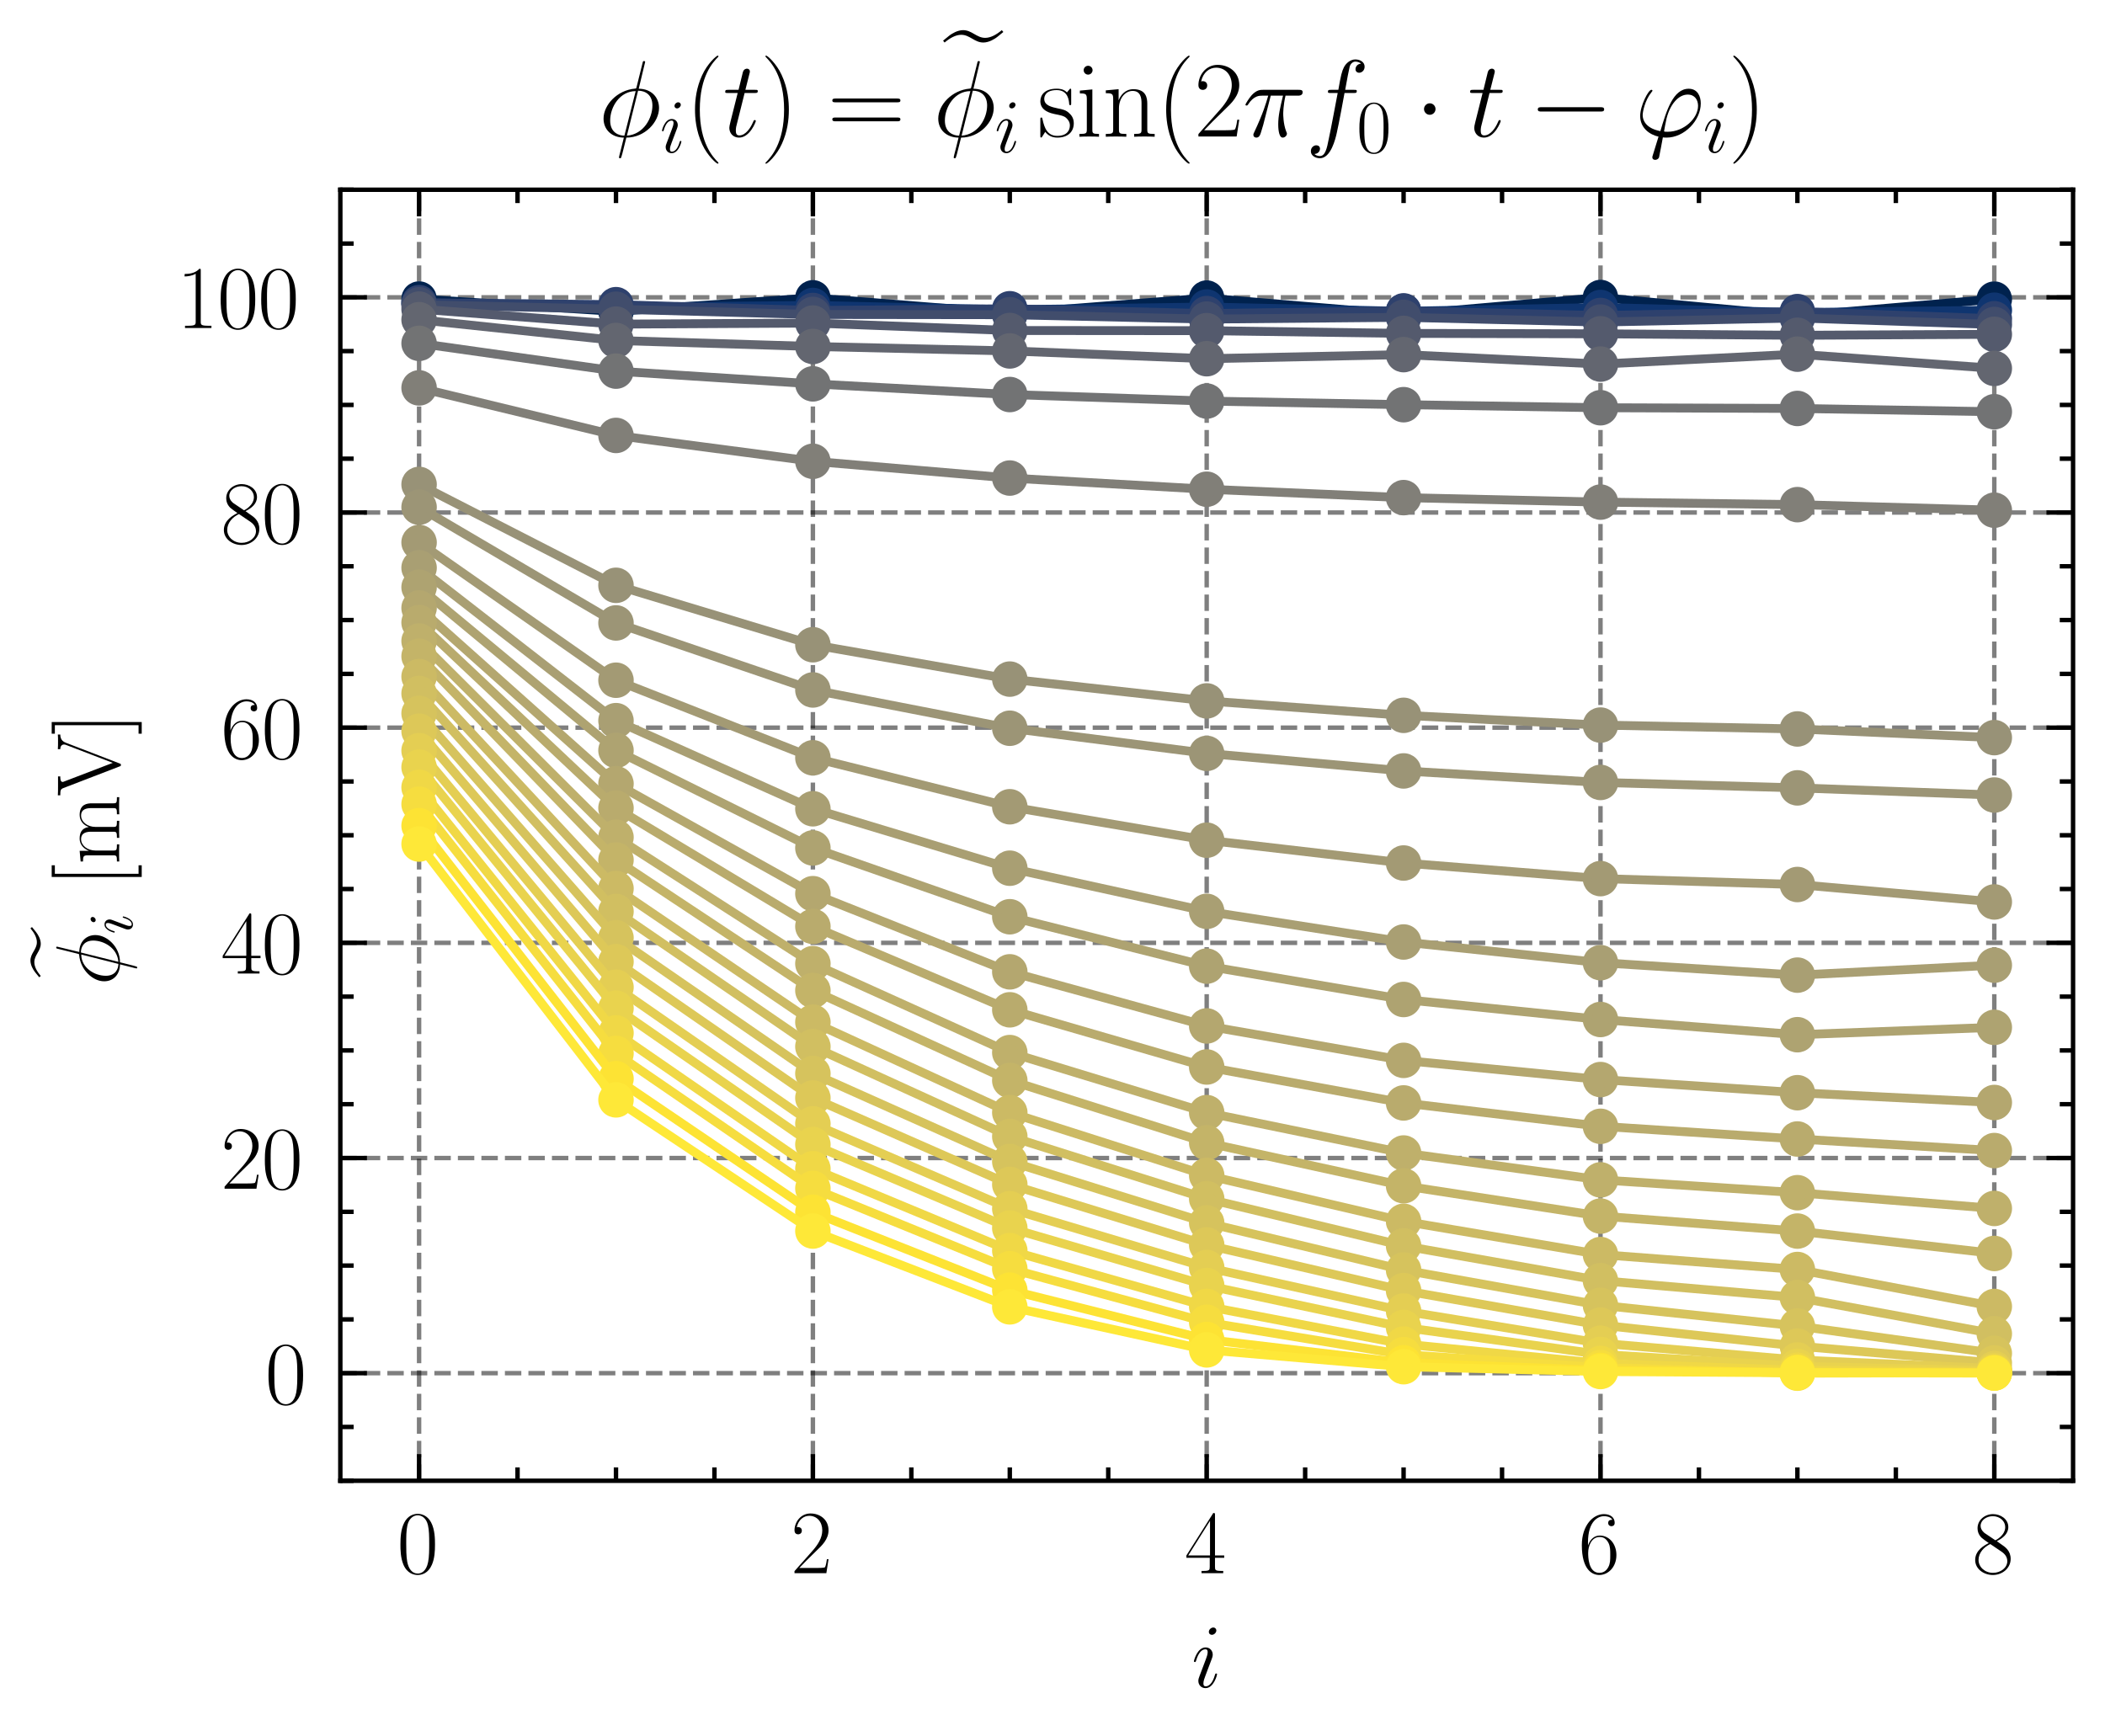 <?xml version="1.0" encoding="utf-8" standalone="no"?>
<!DOCTYPE svg PUBLIC "-//W3C//DTD SVG 1.1//EN"
  "http://www.w3.org/Graphics/SVG/1.1/DTD/svg11.dtd">
<svg xmlns:xlink="http://www.w3.org/1999/xlink" width="237.259pt" height="195.73pt" viewBox="0 0 237.259 195.73" xmlns="http://www.w3.org/2000/svg" version="1.1">
 <defs>
  <style type="text/css">*{stroke-linejoin: round; stroke-linecap: butt}</style>
 </defs>
 <g id="figure_1">
  <g id="patch_1">
   <path d="M 0 195.73 
L 237.259 195.73 
L 237.259 0 
L 0 0 
L 0 195.73 
z
" style="fill: none"/>
  </g>
  <g id="axes_1">
   <g id="patch_2">
    <path d="M 38.359 166.919 
L 233.659 166.919 
L 233.659 21.389 
L 38.359 21.389 
L 38.359 166.919 
z
" style="fill: none"/>
   </g>
   <g id="matplotlib.axis_1">
    <g id="xtick_1">
     <g id="line2d_1">
      <path d="M 47.236 166.919 
L 47.236 21.389 
" clip-path="url(#p7d90f4c351)" style="fill: none; stroke-dasharray: 1.85,0.8; stroke-dashoffset: 0; stroke: #000000; stroke-opacity: 0.5; stroke-width: 0.5"/>
     </g>
     <g id="line2d_2">
      <defs>
       <path id="m2650d44f40" d="M 0 0 
L 0 -3 
" style="stroke: #000000; stroke-width: 0.5"/>
      </defs>
      <g>
       <use xlink:href="#m2650d44f40" x="47.236" y="166.919" style="stroke: #000000; stroke-width: 0.5"/>
      </g>
     </g>
     <g id="line2d_3">
      <defs>
       <path id="m45f9b631c7" d="M 0 0 
L 0 3 
" style="stroke: #000000; stroke-width: 0.5"/>
      </defs>
      <g>
       <use xlink:href="#m45f9b631c7" x="47.236" y="21.389" style="stroke: #000000; stroke-width: 0.5"/>
      </g>
     </g>
     <g id="text_1">
      <!-- $\mathdefault{0}$ -->
      <g transform="translate(44.746 177.338) scale(0.1 -0.1)">
       <defs>
        <path id="CMR17-30" d="M 2688 2025 
C 2688 2416 2682 3080 2413 3591 
C 2176 4039 1798 4198 1466 4198 
C 1158 4198 768 4058 525 3597 
C 269 3118 243 2524 243 2025 
C 243 1661 250 1106 448 619 
C 723 -39 1216 -128 1466 -128 
C 1760 -128 2208 -7 2470 600 
C 2662 1042 2688 1559 2688 2025 
z
M 1466 -26 
C 1056 -26 813 325 723 812 
C 653 1188 653 1738 653 2096 
C 653 2588 653 2997 736 3387 
C 858 3929 1216 4096 1466 4096 
C 1728 4096 2067 3923 2189 3400 
C 2272 3036 2278 2607 2278 2096 
C 2278 1680 2278 1169 2202 792 
C 2067 95 1690 -26 1466 -26 
z
" transform="scale(0.016)"/>
       </defs>
       <use xlink:href="#CMR17-30" transform="scale(0.996)"/>
      </g>
     </g>
    </g>
    <g id="xtick_2">
     <g id="line2d_4">
      <path d="M 91.623 166.919 
L 91.623 21.389 
" clip-path="url(#p7d90f4c351)" style="fill: none; stroke-dasharray: 1.85,0.8; stroke-dashoffset: 0; stroke: #000000; stroke-opacity: 0.5; stroke-width: 0.5"/>
     </g>
     <g id="line2d_5">
      <g>
       <use xlink:href="#m2650d44f40" x="91.623" y="166.919" style="stroke: #000000; stroke-width: 0.5"/>
      </g>
     </g>
     <g id="line2d_6">
      <g>
       <use xlink:href="#m45f9b631c7" x="91.623" y="21.389" style="stroke: #000000; stroke-width: 0.5"/>
      </g>
     </g>
     <g id="text_2">
      <!-- $\mathdefault{2}$ -->
      <g transform="translate(89.132 177.338) scale(0.1 -0.1)">
       <defs>
        <path id="CMR17-32" d="M 2669 989 
L 2554 989 
C 2490 536 2438 459 2413 420 
C 2381 369 1920 369 1830 369 
L 602 369 
C 832 619 1280 1072 1824 1597 
C 2214 1967 2669 2402 2669 3035 
C 2669 3790 2067 4224 1395 4224 
C 691 4224 262 3604 262 3030 
C 262 2780 448 2748 525 2748 
C 589 2748 781 2787 781 3010 
C 781 3207 614 3264 525 3264 
C 486 3264 448 3258 422 3245 
C 544 3790 915 4058 1306 4058 
C 1862 4058 2227 3617 2227 3035 
C 2227 2479 1901 2000 1536 1584 
L 262 146 
L 262 0 
L 2515 0 
L 2669 989 
z
" transform="scale(0.016)"/>
       </defs>
       <use xlink:href="#CMR17-32" transform="scale(0.996)"/>
      </g>
     </g>
    </g>
    <g id="xtick_3">
     <g id="line2d_7">
      <path d="M 136.009 166.919 
L 136.009 21.389 
" clip-path="url(#p7d90f4c351)" style="fill: none; stroke-dasharray: 1.85,0.8; stroke-dashoffset: 0; stroke: #000000; stroke-opacity: 0.5; stroke-width: 0.5"/>
     </g>
     <g id="line2d_8">
      <g>
       <use xlink:href="#m2650d44f40" x="136.009" y="166.919" style="stroke: #000000; stroke-width: 0.5"/>
      </g>
     </g>
     <g id="line2d_9">
      <g>
       <use xlink:href="#m45f9b631c7" x="136.009" y="21.389" style="stroke: #000000; stroke-width: 0.5"/>
      </g>
     </g>
     <g id="text_3">
      <!-- $\mathdefault{4}$ -->
      <g transform="translate(133.518 177.338) scale(0.1 -0.1)">
       <defs>
        <path id="CMR17-34" d="M 2150 4122 
C 2150 4256 2144 4256 2029 4256 
L 128 1254 
L 128 1088 
L 1779 1088 
L 1779 457 
C 1779 224 1766 160 1318 160 
L 1197 160 
L 1197 0 
C 1402 0 1747 0 1965 0 
C 2182 0 2528 0 2733 0 
L 2733 160 
L 2611 160 
C 2163 160 2150 224 2150 457 
L 2150 1088 
L 2803 1088 
L 2803 1254 
L 2150 1254 
L 2150 4122 
z
M 1798 3703 
L 1798 1254 
L 256 1254 
L 1798 3703 
z
" transform="scale(0.016)"/>
       </defs>
       <use xlink:href="#CMR17-34" transform="scale(0.996)"/>
      </g>
     </g>
    </g>
    <g id="xtick_4">
     <g id="line2d_10">
      <path d="M 180.395 166.919 
L 180.395 21.389 
" clip-path="url(#p7d90f4c351)" style="fill: none; stroke-dasharray: 1.85,0.8; stroke-dashoffset: 0; stroke: #000000; stroke-opacity: 0.5; stroke-width: 0.5"/>
     </g>
     <g id="line2d_11">
      <g>
       <use xlink:href="#m2650d44f40" x="180.395" y="166.919" style="stroke: #000000; stroke-width: 0.5"/>
      </g>
     </g>
     <g id="line2d_12">
      <g>
       <use xlink:href="#m45f9b631c7" x="180.395" y="21.389" style="stroke: #000000; stroke-width: 0.5"/>
      </g>
     </g>
     <g id="text_4">
      <!-- $\mathdefault{6}$ -->
      <g transform="translate(177.905 177.338) scale(0.1 -0.1)">
       <defs>
        <path id="CMR17-36" d="M 678 2176 
C 678 3690 1395 4032 1811 4032 
C 1946 4032 2272 4009 2400 3776 
C 2298 3776 2106 3776 2106 3553 
C 2106 3381 2246 3323 2336 3323 
C 2394 3323 2566 3348 2566 3560 
C 2566 3954 2246 4179 1805 4179 
C 1043 4179 243 3390 243 1984 
C 243 253 966 -128 1478 -128 
C 2099 -128 2688 427 2688 1283 
C 2688 2081 2170 2662 1517 2662 
C 1126 2662 838 2407 678 1960 
L 678 2176 
z
M 1478 25 
C 691 25 691 1200 691 1436 
C 691 1896 909 2560 1504 2560 
C 1613 2560 1926 2560 2138 2120 
C 2253 1870 2253 1609 2253 1289 
C 2253 944 2253 690 2118 434 
C 1978 171 1773 25 1478 25 
z
" transform="scale(0.016)"/>
       </defs>
       <use xlink:href="#CMR17-36" transform="scale(0.996)"/>
      </g>
     </g>
    </g>
    <g id="xtick_5">
     <g id="line2d_13">
      <path d="M 224.782 166.919 
L 224.782 21.389 
" clip-path="url(#p7d90f4c351)" style="fill: none; stroke-dasharray: 1.85,0.8; stroke-dashoffset: 0; stroke: #000000; stroke-opacity: 0.5; stroke-width: 0.5"/>
     </g>
     <g id="line2d_14">
      <g>
       <use xlink:href="#m2650d44f40" x="224.782" y="166.919" style="stroke: #000000; stroke-width: 0.5"/>
      </g>
     </g>
     <g id="line2d_15">
      <g>
       <use xlink:href="#m45f9b631c7" x="224.782" y="21.389" style="stroke: #000000; stroke-width: 0.5"/>
      </g>
     </g>
     <g id="text_5">
      <!-- $\mathdefault{8}$ -->
      <g transform="translate(222.291 177.338) scale(0.1 -0.1)">
       <defs>
        <path id="CMR17-38" d="M 1741 2264 
C 2144 2467 2554 2773 2554 3263 
C 2554 3841 1990 4179 1472 4179 
C 890 4179 378 3759 378 3180 
C 378 3021 416 2747 666 2505 
C 730 2442 998 2251 1171 2130 
C 883 1983 211 1634 211 934 
C 211 279 838 -128 1459 -128 
C 2144 -128 2720 362 2720 1010 
C 2720 1590 2330 1857 2074 2029 
L 1741 2264 
z
M 902 2822 
C 851 2854 595 3051 595 3351 
C 595 3739 998 4032 1459 4032 
C 1965 4032 2336 3676 2336 3262 
C 2336 2669 1670 2331 1638 2331 
C 1632 2331 1626 2331 1574 2370 
L 902 2822 
z
M 2080 1519 
C 2176 1449 2483 1240 2483 851 
C 2483 381 2010 25 1472 25 
C 890 25 448 438 448 940 
C 448 1443 838 1862 1280 2060 
L 2080 1519 
z
" transform="scale(0.016)"/>
       </defs>
       <use xlink:href="#CMR17-38" transform="scale(0.996)"/>
      </g>
     </g>
    </g>
    <g id="xtick_6">
     <g id="line2d_16">
      <defs>
       <path id="m82f4bf9d3e" d="M 0 0 
L 0 -1.5 
" style="stroke: #000000; stroke-width: 0.5"/>
      </defs>
      <g>
       <use xlink:href="#m82f4bf9d3e" x="58.333" y="166.919" style="stroke: #000000; stroke-width: 0.5"/>
      </g>
     </g>
     <g id="line2d_17">
      <defs>
       <path id="m50a4769bd4" d="M 0 0 
L 0 1.5 
" style="stroke: #000000; stroke-width: 0.5"/>
      </defs>
      <g>
       <use xlink:href="#m50a4769bd4" x="58.333" y="21.389" style="stroke: #000000; stroke-width: 0.5"/>
      </g>
     </g>
    </g>
    <g id="xtick_7">
     <g id="line2d_18">
      <g>
       <use xlink:href="#m82f4bf9d3e" x="69.429" y="166.919" style="stroke: #000000; stroke-width: 0.5"/>
      </g>
     </g>
     <g id="line2d_19">
      <g>
       <use xlink:href="#m50a4769bd4" x="69.429" y="21.389" style="stroke: #000000; stroke-width: 0.5"/>
      </g>
     </g>
    </g>
    <g id="xtick_8">
     <g id="line2d_20">
      <g>
       <use xlink:href="#m82f4bf9d3e" x="80.526" y="166.919" style="stroke: #000000; stroke-width: 0.5"/>
      </g>
     </g>
     <g id="line2d_21">
      <g>
       <use xlink:href="#m50a4769bd4" x="80.526" y="21.389" style="stroke: #000000; stroke-width: 0.5"/>
      </g>
     </g>
    </g>
    <g id="xtick_9">
     <g id="line2d_22">
      <g>
       <use xlink:href="#m82f4bf9d3e" x="102.719" y="166.919" style="stroke: #000000; stroke-width: 0.5"/>
      </g>
     </g>
     <g id="line2d_23">
      <g>
       <use xlink:href="#m50a4769bd4" x="102.719" y="21.389" style="stroke: #000000; stroke-width: 0.5"/>
      </g>
     </g>
    </g>
    <g id="xtick_10">
     <g id="line2d_24">
      <g>
       <use xlink:href="#m82f4bf9d3e" x="113.816" y="166.919" style="stroke: #000000; stroke-width: 0.5"/>
      </g>
     </g>
     <g id="line2d_25">
      <g>
       <use xlink:href="#m50a4769bd4" x="113.816" y="21.389" style="stroke: #000000; stroke-width: 0.5"/>
      </g>
     </g>
    </g>
    <g id="xtick_11">
     <g id="line2d_26">
      <g>
       <use xlink:href="#m82f4bf9d3e" x="124.912" y="166.919" style="stroke: #000000; stroke-width: 0.5"/>
      </g>
     </g>
     <g id="line2d_27">
      <g>
       <use xlink:href="#m50a4769bd4" x="124.912" y="21.389" style="stroke: #000000; stroke-width: 0.5"/>
      </g>
     </g>
    </g>
    <g id="xtick_12">
     <g id="line2d_28">
      <g>
       <use xlink:href="#m82f4bf9d3e" x="147.106" y="166.919" style="stroke: #000000; stroke-width: 0.5"/>
      </g>
     </g>
     <g id="line2d_29">
      <g>
       <use xlink:href="#m50a4769bd4" x="147.106" y="21.389" style="stroke: #000000; stroke-width: 0.5"/>
      </g>
     </g>
    </g>
    <g id="xtick_13">
     <g id="line2d_30">
      <g>
       <use xlink:href="#m82f4bf9d3e" x="158.202" y="166.919" style="stroke: #000000; stroke-width: 0.5"/>
      </g>
     </g>
     <g id="line2d_31">
      <g>
       <use xlink:href="#m50a4769bd4" x="158.202" y="21.389" style="stroke: #000000; stroke-width: 0.5"/>
      </g>
     </g>
    </g>
    <g id="xtick_14">
     <g id="line2d_32">
      <g>
       <use xlink:href="#m82f4bf9d3e" x="169.299" y="166.919" style="stroke: #000000; stroke-width: 0.5"/>
      </g>
     </g>
     <g id="line2d_33">
      <g>
       <use xlink:href="#m50a4769bd4" x="169.299" y="21.389" style="stroke: #000000; stroke-width: 0.5"/>
      </g>
     </g>
    </g>
    <g id="xtick_15">
     <g id="line2d_34">
      <g>
       <use xlink:href="#m82f4bf9d3e" x="191.492" y="166.919" style="stroke: #000000; stroke-width: 0.5"/>
      </g>
     </g>
     <g id="line2d_35">
      <g>
       <use xlink:href="#m50a4769bd4" x="191.492" y="21.389" style="stroke: #000000; stroke-width: 0.5"/>
      </g>
     </g>
    </g>
    <g id="xtick_16">
     <g id="line2d_36">
      <g>
       <use xlink:href="#m82f4bf9d3e" x="202.589" y="166.919" style="stroke: #000000; stroke-width: 0.5"/>
      </g>
     </g>
     <g id="line2d_37">
      <g>
       <use xlink:href="#m50a4769bd4" x="202.589" y="21.389" style="stroke: #000000; stroke-width: 0.5"/>
      </g>
     </g>
    </g>
    <g id="xtick_17">
     <g id="line2d_38">
      <g>
       <use xlink:href="#m82f4bf9d3e" x="213.685" y="166.919" style="stroke: #000000; stroke-width: 0.5"/>
      </g>
     </g>
     <g id="line2d_39">
      <g>
       <use xlink:href="#m50a4769bd4" x="213.685" y="21.389" style="stroke: #000000; stroke-width: 0.5"/>
      </g>
     </g>
    </g>
    <g id="text_6">
     <!-- $i$ -->
     <g transform="translate(134.293 190.193) scale(0.1 -0.1)">
      <defs>
       <path id="CMMI12-69" d="M 1811 913 
C 1811 945 1786 971 1747 971 
C 1690 971 1683 952 1651 843 
C 1485 262 1222 64 1011 64 
C 934 64 845 83 845 275 
C 845 447 922 639 992 830 
L 1440 2018 
C 1459 2069 1504 2184 1504 2305 
C 1504 2574 1312 2816 998 2816 
C 410 2816 173 1890 173 1839 
C 173 1814 198 1782 243 1782 
C 301 1782 307 1807 333 1896 
C 486 2428 730 2682 979 2682 
C 1037 2682 1146 2682 1146 2478 
C 1146 2312 1062 2101 1011 1961 
L 563 773 
C 525 671 486 568 486 453 
C 486 166 685 -64 992 -64 
C 1581 -64 1811 869 1811 913 
z
M 1760 4013 
C 1760 4109 1683 4224 1542 4224 
C 1395 4224 1229 4083 1229 3917 
C 1229 3758 1363 3707 1440 3707 
C 1613 3707 1760 3873 1760 4013 
z
" transform="scale(0.016)"/>
      </defs>
      <use xlink:href="#CMMI12-69" transform="scale(0.996)"/>
     </g>
    </g>
   </g>
   <g id="matplotlib.axis_2">
    <g id="ytick_1">
     <g id="line2d_40">
      <path d="M 38.359 154.792 
L 233.659 154.792 
" clip-path="url(#p7d90f4c351)" style="fill: none; stroke-dasharray: 1.85,0.8; stroke-dashoffset: 0; stroke: #000000; stroke-opacity: 0.5; stroke-width: 0.5"/>
     </g>
     <g id="line2d_41">
      <defs>
       <path id="m95944b0a49" d="M 0 0 
L 3 0 
" style="stroke: #000000; stroke-width: 0.5"/>
      </defs>
      <g>
       <use xlink:href="#m95944b0a49" x="38.359" y="154.792" style="stroke: #000000; stroke-width: 0.5"/>
      </g>
     </g>
     <g id="line2d_42">
      <defs>
       <path id="m9d2526ba50" d="M 0 0 
L -3 0 
" style="stroke: #000000; stroke-width: 0.5"/>
      </defs>
      <g>
       <use xlink:href="#m9d2526ba50" x="233.659" y="154.792" style="stroke: #000000; stroke-width: 0.5"/>
      </g>
     </g>
     <g id="text_7">
      <!-- $\mathdefault{0}$ -->
      <g transform="translate(29.878 158.251) scale(0.1 -0.1)">
       <use xlink:href="#CMR17-30" transform="scale(0.996)"/>
      </g>
     </g>
    </g>
    <g id="ytick_2">
     <g id="line2d_43">
      <path d="M 38.359 130.537 
L 233.659 130.537 
" clip-path="url(#p7d90f4c351)" style="fill: none; stroke-dasharray: 1.85,0.8; stroke-dashoffset: 0; stroke: #000000; stroke-opacity: 0.5; stroke-width: 0.5"/>
     </g>
     <g id="line2d_44">
      <g>
       <use xlink:href="#m95944b0a49" x="38.359" y="130.537" style="stroke: #000000; stroke-width: 0.5"/>
      </g>
     </g>
     <g id="line2d_45">
      <g>
       <use xlink:href="#m9d2526ba50" x="233.659" y="130.537" style="stroke: #000000; stroke-width: 0.5"/>
      </g>
     </g>
     <g id="text_8">
      <!-- $\mathdefault{20}$ -->
      <g transform="translate(24.896 133.996) scale(0.1 -0.1)">
       <use xlink:href="#CMR17-32" transform="scale(0.996)"/>
       <use xlink:href="#CMR17-30" transform="translate(45.69 0) scale(0.996)"/>
      </g>
     </g>
    </g>
    <g id="ytick_3">
     <g id="line2d_46">
      <path d="M 38.359 106.282 
L 233.659 106.282 
" clip-path="url(#p7d90f4c351)" style="fill: none; stroke-dasharray: 1.85,0.8; stroke-dashoffset: 0; stroke: #000000; stroke-opacity: 0.5; stroke-width: 0.5"/>
     </g>
     <g id="line2d_47">
      <g>
       <use xlink:href="#m95944b0a49" x="38.359" y="106.282" style="stroke: #000000; stroke-width: 0.5"/>
      </g>
     </g>
     <g id="line2d_48">
      <g>
       <use xlink:href="#m9d2526ba50" x="233.659" y="106.282" style="stroke: #000000; stroke-width: 0.5"/>
      </g>
     </g>
     <g id="text_9">
      <!-- $\mathdefault{40}$ -->
      <g transform="translate(24.896 109.741) scale(0.1 -0.1)">
       <use xlink:href="#CMR17-34" transform="scale(0.996)"/>
       <use xlink:href="#CMR17-30" transform="translate(45.69 0) scale(0.996)"/>
      </g>
     </g>
    </g>
    <g id="ytick_4">
     <g id="line2d_49">
      <path d="M 38.359 82.027 
L 233.659 82.027 
" clip-path="url(#p7d90f4c351)" style="fill: none; stroke-dasharray: 1.85,0.8; stroke-dashoffset: 0; stroke: #000000; stroke-opacity: 0.5; stroke-width: 0.5"/>
     </g>
     <g id="line2d_50">
      <g>
       <use xlink:href="#m95944b0a49" x="38.359" y="82.027" style="stroke: #000000; stroke-width: 0.5"/>
      </g>
     </g>
     <g id="line2d_51">
      <g>
       <use xlink:href="#m9d2526ba50" x="233.659" y="82.027" style="stroke: #000000; stroke-width: 0.5"/>
      </g>
     </g>
     <g id="text_10">
      <!-- $\mathdefault{60}$ -->
      <g transform="translate(24.896 85.486) scale(0.1 -0.1)">
       <use xlink:href="#CMR17-36" transform="scale(0.996)"/>
       <use xlink:href="#CMR17-30" transform="translate(45.69 0) scale(0.996)"/>
      </g>
     </g>
    </g>
    <g id="ytick_5">
     <g id="line2d_52">
      <path d="M 38.359 57.772 
L 233.659 57.772 
" clip-path="url(#p7d90f4c351)" style="fill: none; stroke-dasharray: 1.85,0.8; stroke-dashoffset: 0; stroke: #000000; stroke-opacity: 0.5; stroke-width: 0.5"/>
     </g>
     <g id="line2d_53">
      <g>
       <use xlink:href="#m95944b0a49" x="38.359" y="57.772" style="stroke: #000000; stroke-width: 0.5"/>
      </g>
     </g>
     <g id="line2d_54">
      <g>
       <use xlink:href="#m9d2526ba50" x="233.659" y="57.772" style="stroke: #000000; stroke-width: 0.5"/>
      </g>
     </g>
     <g id="text_11">
      <!-- $\mathdefault{80}$ -->
      <g transform="translate(24.896 61.231) scale(0.1 -0.1)">
       <use xlink:href="#CMR17-38" transform="scale(0.996)"/>
       <use xlink:href="#CMR17-30" transform="translate(45.69 0) scale(0.996)"/>
      </g>
     </g>
    </g>
    <g id="ytick_6">
     <g id="line2d_55">
      <path d="M 38.359 33.517 
L 233.659 33.517 
" clip-path="url(#p7d90f4c351)" style="fill: none; stroke-dasharray: 1.85,0.8; stroke-dashoffset: 0; stroke: #000000; stroke-opacity: 0.5; stroke-width: 0.5"/>
     </g>
     <g id="line2d_56">
      <g>
       <use xlink:href="#m95944b0a49" x="38.359" y="33.517" style="stroke: #000000; stroke-width: 0.5"/>
      </g>
     </g>
     <g id="line2d_57">
      <g>
       <use xlink:href="#m9d2526ba50" x="233.659" y="33.517" style="stroke: #000000; stroke-width: 0.5"/>
      </g>
     </g>
     <g id="text_12">
      <!-- $\mathdefault{100}$ -->
      <g transform="translate(19.915 36.976) scale(0.1 -0.1)">
       <defs>
        <path id="CMR17-31" d="M 1702 4058 
C 1702 4192 1696 4192 1606 4192 
C 1357 3916 979 3827 621 3827 
C 602 3827 570 3827 563 3808 
C 557 3795 557 3782 557 3648 
C 755 3648 1088 3686 1344 3839 
L 1344 461 
C 1344 236 1331 160 781 160 
L 589 160 
L 589 0 
C 896 0 1216 0 1523 0 
C 1830 0 2150 0 2458 0 
L 2458 160 
L 2266 160 
C 1715 160 1702 230 1702 458 
L 1702 4058 
z
" transform="scale(0.016)"/>
       </defs>
       <use xlink:href="#CMR17-31" transform="scale(0.996)"/>
       <use xlink:href="#CMR17-30" transform="translate(45.69 0) scale(0.996)"/>
       <use xlink:href="#CMR17-30" transform="translate(91.381 0) scale(0.996)"/>
      </g>
     </g>
    </g>
    <g id="ytick_7">
     <g id="line2d_58">
      <defs>
       <path id="m6931182d20" d="M 0 0 
L 1.5 0 
" style="stroke: #000000; stroke-width: 0.5"/>
      </defs>
      <g>
       <use xlink:href="#m6931182d20" x="38.359" y="166.919" style="stroke: #000000; stroke-width: 0.5"/>
      </g>
     </g>
     <g id="line2d_59">
      <defs>
       <path id="mc70a2e4720" d="M 0 0 
L -1.5 0 
" style="stroke: #000000; stroke-width: 0.5"/>
      </defs>
      <g>
       <use xlink:href="#mc70a2e4720" x="233.659" y="166.919" style="stroke: #000000; stroke-width: 0.5"/>
      </g>
     </g>
    </g>
    <g id="ytick_8">
     <g id="line2d_60">
      <g>
       <use xlink:href="#m6931182d20" x="38.359" y="160.855" style="stroke: #000000; stroke-width: 0.5"/>
      </g>
     </g>
     <g id="line2d_61">
      <g>
       <use xlink:href="#mc70a2e4720" x="233.659" y="160.855" style="stroke: #000000; stroke-width: 0.5"/>
      </g>
     </g>
    </g>
    <g id="ytick_9">
     <g id="line2d_62">
      <g>
       <use xlink:href="#m6931182d20" x="38.359" y="148.728" style="stroke: #000000; stroke-width: 0.5"/>
      </g>
     </g>
     <g id="line2d_63">
      <g>
       <use xlink:href="#mc70a2e4720" x="233.659" y="148.728" style="stroke: #000000; stroke-width: 0.5"/>
      </g>
     </g>
    </g>
    <g id="ytick_10">
     <g id="line2d_64">
      <g>
       <use xlink:href="#m6931182d20" x="38.359" y="142.664" style="stroke: #000000; stroke-width: 0.5"/>
      </g>
     </g>
     <g id="line2d_65">
      <g>
       <use xlink:href="#mc70a2e4720" x="233.659" y="142.664" style="stroke: #000000; stroke-width: 0.5"/>
      </g>
     </g>
    </g>
    <g id="ytick_11">
     <g id="line2d_66">
      <g>
       <use xlink:href="#m6931182d20" x="38.359" y="136.6" style="stroke: #000000; stroke-width: 0.5"/>
      </g>
     </g>
     <g id="line2d_67">
      <g>
       <use xlink:href="#mc70a2e4720" x="233.659" y="136.6" style="stroke: #000000; stroke-width: 0.5"/>
      </g>
     </g>
    </g>
    <g id="ytick_12">
     <g id="line2d_68">
      <g>
       <use xlink:href="#m6931182d20" x="38.359" y="124.473" style="stroke: #000000; stroke-width: 0.5"/>
      </g>
     </g>
     <g id="line2d_69">
      <g>
       <use xlink:href="#mc70a2e4720" x="233.659" y="124.473" style="stroke: #000000; stroke-width: 0.5"/>
      </g>
     </g>
    </g>
    <g id="ytick_13">
     <g id="line2d_70">
      <g>
       <use xlink:href="#m6931182d20" x="38.359" y="118.409" style="stroke: #000000; stroke-width: 0.5"/>
      </g>
     </g>
     <g id="line2d_71">
      <g>
       <use xlink:href="#mc70a2e4720" x="233.659" y="118.409" style="stroke: #000000; stroke-width: 0.5"/>
      </g>
     </g>
    </g>
    <g id="ytick_14">
     <g id="line2d_72">
      <g>
       <use xlink:href="#m6931182d20" x="38.359" y="112.345" style="stroke: #000000; stroke-width: 0.5"/>
      </g>
     </g>
     <g id="line2d_73">
      <g>
       <use xlink:href="#mc70a2e4720" x="233.659" y="112.345" style="stroke: #000000; stroke-width: 0.5"/>
      </g>
     </g>
    </g>
    <g id="ytick_15">
     <g id="line2d_74">
      <g>
       <use xlink:href="#m6931182d20" x="38.359" y="100.218" style="stroke: #000000; stroke-width: 0.5"/>
      </g>
     </g>
     <g id="line2d_75">
      <g>
       <use xlink:href="#mc70a2e4720" x="233.659" y="100.218" style="stroke: #000000; stroke-width: 0.5"/>
      </g>
     </g>
    </g>
    <g id="ytick_16">
     <g id="line2d_76">
      <g>
       <use xlink:href="#m6931182d20" x="38.359" y="94.154" style="stroke: #000000; stroke-width: 0.5"/>
      </g>
     </g>
     <g id="line2d_77">
      <g>
       <use xlink:href="#mc70a2e4720" x="233.659" y="94.154" style="stroke: #000000; stroke-width: 0.5"/>
      </g>
     </g>
    </g>
    <g id="ytick_17">
     <g id="line2d_78">
      <g>
       <use xlink:href="#m6931182d20" x="38.359" y="88.09" style="stroke: #000000; stroke-width: 0.5"/>
      </g>
     </g>
     <g id="line2d_79">
      <g>
       <use xlink:href="#mc70a2e4720" x="233.659" y="88.09" style="stroke: #000000; stroke-width: 0.5"/>
      </g>
     </g>
    </g>
    <g id="ytick_18">
     <g id="line2d_80">
      <g>
       <use xlink:href="#m6931182d20" x="38.359" y="75.963" style="stroke: #000000; stroke-width: 0.5"/>
      </g>
     </g>
     <g id="line2d_81">
      <g>
       <use xlink:href="#mc70a2e4720" x="233.659" y="75.963" style="stroke: #000000; stroke-width: 0.5"/>
      </g>
     </g>
    </g>
    <g id="ytick_19">
     <g id="line2d_82">
      <g>
       <use xlink:href="#m6931182d20" x="38.359" y="69.899" style="stroke: #000000; stroke-width: 0.5"/>
      </g>
     </g>
     <g id="line2d_83">
      <g>
       <use xlink:href="#mc70a2e4720" x="233.659" y="69.899" style="stroke: #000000; stroke-width: 0.5"/>
      </g>
     </g>
    </g>
    <g id="ytick_20">
     <g id="line2d_84">
      <g>
       <use xlink:href="#m6931182d20" x="38.359" y="63.835" style="stroke: #000000; stroke-width: 0.5"/>
      </g>
     </g>
     <g id="line2d_85">
      <g>
       <use xlink:href="#mc70a2e4720" x="233.659" y="63.835" style="stroke: #000000; stroke-width: 0.5"/>
      </g>
     </g>
    </g>
    <g id="ytick_21">
     <g id="line2d_86">
      <g>
       <use xlink:href="#m6931182d20" x="38.359" y="51.708" style="stroke: #000000; stroke-width: 0.5"/>
      </g>
     </g>
     <g id="line2d_87">
      <g>
       <use xlink:href="#mc70a2e4720" x="233.659" y="51.708" style="stroke: #000000; stroke-width: 0.5"/>
      </g>
     </g>
    </g>
    <g id="ytick_22">
     <g id="line2d_88">
      <g>
       <use xlink:href="#m6931182d20" x="38.359" y="45.644" style="stroke: #000000; stroke-width: 0.5"/>
      </g>
     </g>
     <g id="line2d_89">
      <g>
       <use xlink:href="#mc70a2e4720" x="233.659" y="45.644" style="stroke: #000000; stroke-width: 0.5"/>
      </g>
     </g>
    </g>
    <g id="ytick_23">
     <g id="line2d_90">
      <g>
       <use xlink:href="#m6931182d20" x="38.359" y="39.58" style="stroke: #000000; stroke-width: 0.5"/>
      </g>
     </g>
     <g id="line2d_91">
      <g>
       <use xlink:href="#mc70a2e4720" x="233.659" y="39.58" style="stroke: #000000; stroke-width: 0.5"/>
      </g>
     </g>
    </g>
    <g id="ytick_24">
     <g id="line2d_92">
      <g>
       <use xlink:href="#m6931182d20" x="38.359" y="27.453" style="stroke: #000000; stroke-width: 0.5"/>
      </g>
     </g>
     <g id="line2d_93">
      <g>
       <use xlink:href="#mc70a2e4720" x="233.659" y="27.453" style="stroke: #000000; stroke-width: 0.5"/>
      </g>
     </g>
    </g>
    <g id="ytick_25">
     <g id="line2d_94">
      <g>
       <use xlink:href="#m6931182d20" x="38.359" y="21.389" style="stroke: #000000; stroke-width: 0.5"/>
      </g>
     </g>
     <g id="line2d_95">
      <g>
       <use xlink:href="#mc70a2e4720" x="233.659" y="21.389" style="stroke: #000000; stroke-width: 0.5"/>
      </g>
     </g>
    </g>
    <g id="text_13">
     <!-- $\widetilde{\phi}_i$ [mV] -->
     <g transform="translate(13.424 111.096) rotate(-90) scale(0.1 -0.1)">
      <defs>
       <path id="CMEX10-65" d="M 3462 4621 
C 3149 4358 2810 4166 2483 4166 
C 2227 4166 2042 4275 1818 4403 
C 1632 4512 1434 4621 1178 4621 
C 1018 4621 851 4570 710 4506 
C 582 4442 454 4371 346 4282 
L 0 4000 
L 90 3891 
C 403 4154 742 4346 1069 4346 
C 1325 4346 1510 4237 1734 4109 
C 1920 4000 2118 3891 2374 3891 
C 2534 3891 2701 3942 2842 4006 
C 2970 4070 3098 4141 3206 4230 
L 3552 4512 
L 3462 4621 
z
" transform="scale(0.016)"/>
       <path id="CMMI12-1e" d="M 2752 4390 
C 2752 4448 2707 4448 2688 4448 
C 2630 4448 2624 4435 2598 4326 
L 2253 2939 
C 2234 2856 2227 2849 2221 2843 
C 2214 2830 2170 2824 2157 2824 
C 1107 2734 301 1864 301 1057 
C 301 361 832 -64 1498 -64 
C 1446 -261 1402 -463 1350 -659 
C 1261 -995 1210 -1204 1210 -1229 
C 1210 -1241 1210 -1280 1274 -1280 
C 1293 -1280 1318 -1280 1331 -1254 
C 1344 -1241 1382 -1089 1408 -1008 
L 1645 -64 
C 2739 -64 3571 854 3571 1680 
C 3571 2343 3085 2816 2374 2816 
L 2752 4390 
z
M 2336 2701 
C 2758 2701 3181 2463 3181 1828 
C 3181 1097 2675 128 1677 50 
L 2336 2701 
z
M 1530 50 
C 1216 50 691 220 691 938 
C 691 1761 1274 2676 2195 2676 
L 1530 50 
z
" transform="scale(0.016)"/>
       <path id="CMR17-5b" d="M 1504 -1600 
L 1504 -1377 
L 902 -1377 
L 902 4544 
L 1504 4544 
L 1504 4767 
L 678 4767 
L 678 -1600 
L 1504 -1600 
z
" transform="scale(0.016)"/>
       <path id="CMR17-6d" d="M 4326 1933 
C 4326 2252 4269 2790 3507 2790 
C 3072 2790 2771 2496 2656 2151 
L 2650 2151 
C 2573 2676 2195 2790 1837 2790 
C 1331 2790 1069 2400 973 2144 
L 966 2144 
L 966 2790 
L 211 2720 
L 211 2554 
C 589 2554 646 2515 646 2208 
L 646 428 
C 646 184 621 153 211 153 
L 211 -13 
C 365 0 646 0 813 0 
C 979 0 1267 0 1421 -13 
L 1421 153 
C 1011 153 986 178 986 428 
L 986 1658 
C 986 2247 1344 2688 1792 2688 
C 2266 2688 2317 2266 2317 1958 
L 2317 428 
C 2317 184 2291 153 1882 153 
L 1882 -13 
C 2035 0 2317 0 2483 0 
C 2650 0 2938 0 3091 -13 
L 3091 153 
C 2682 153 2656 178 2656 428 
L 2656 1658 
C 2656 2247 3014 2688 3462 2688 
C 3936 2688 3987 2266 3987 1958 
L 3987 428 
C 3987 184 3962 153 3552 153 
L 3552 -13 
C 3706 0 3987 0 4154 0 
C 4320 0 4608 0 4762 -13 
L 4762 153 
C 4352 153 4326 178 4326 428 
L 4326 1933 
z
" transform="scale(0.016)"/>
       <path id="CMR17-56" d="M 3776 3745 
C 3834 3886 3936 4160 4365 4160 
L 4365 4332 
C 4218 4319 4051 4319 3891 4319 
C 3738 4319 3475 4319 3328 4332 
L 3328 4160 
C 3648 4160 3661 3936 3661 3898 
C 3661 3827 3642 3783 3622 3732 
L 2362 446 
L 1043 3886 
C 1024 3931 1011 3963 1011 3994 
C 1011 4160 1267 4160 1402 4160 
L 1402 4319 
C 1197 4319 896 4319 685 4319 
C 518 4319 218 4319 64 4332 
L 64 4160 
C 435 4160 506 4135 582 3931 
L 2106 -26 
C 2138 -115 2144 -128 2214 -128 
C 2285 -128 2291 -115 2323 -26 
L 3776 3745 
z
" transform="scale(0.016)"/>
       <path id="CMR17-5d" d="M 915 4767 
L 90 4767 
L 90 4544 
L 691 4544 
L 691 -1377 
L 90 -1377 
L 90 -1600 
L 915 -1600 
L 915 4767 
z
" transform="scale(0.016)"/>
      </defs>
      <use xlink:href="#CMEX10-65" transform="translate(9.322 26.29) scale(0.996)"/>
      <use xlink:href="#CMMI12-1e" transform="scale(0.996)"/>
      <use xlink:href="#CMMI12-69" transform="translate(57.734 -14.944) scale(0.697)"/>
      <use xlink:href="#CMR17-5b" transform="translate(111.603 0) scale(0.996)"/>
      <use xlink:href="#CMR17-6d" transform="translate(136.474 0) scale(0.996)"/>
      <use xlink:href="#CMR17-56" transform="translate(213.394 0) scale(0.996)"/>
      <use xlink:href="#CMR17-5d" transform="translate(282.466 0) scale(0.996)"/>
     </g>
    </g>
   </g>
   <g id="line2d_96">
    <path d="M 47.236 33.712 
L 69.429 35.1 
L 91.623 33.574 
L 113.816 35.332 
L 136.009 33.601 
L 158.202 35.466 
L 180.395 33.538 
L 202.589 35.606 
L 224.782 33.721 
" clip-path="url(#p7d90f4c351)" style="fill: none; stroke: #00224e; stroke-linecap: square"/>
    <defs>
     <path id="m95f7611e8d" d="M 0 1.5 
C 0.398 1.5 0.779 1.342 1.061 1.061 
C 1.342 0.779 1.5 0.398 1.5 0 
C 1.5 -0.398 1.342 -0.779 1.061 -1.061 
C 0.779 -1.342 0.398 -1.5 0 -1.5 
C -0.398 -1.5 -0.779 -1.342 -1.061 -1.061 
C -1.342 -0.779 -1.5 -0.398 -1.5 0 
C -1.5 0.398 -1.342 0.779 -1.061 1.061 
C -0.779 1.342 -0.398 1.5 0 1.5 
z
" style="stroke: #00224e"/>
    </defs>
    <g clip-path="url(#p7d90f4c351)">
     <use xlink:href="#m95f7611e8d" x="47.236" y="33.712" style="fill: #00224e; stroke: #00224e"/>
     <use xlink:href="#m95f7611e8d" x="69.429" y="35.1" style="fill: #00224e; stroke: #00224e"/>
     <use xlink:href="#m95f7611e8d" x="91.623" y="33.574" style="fill: #00224e; stroke: #00224e"/>
     <use xlink:href="#m95f7611e8d" x="113.816" y="35.332" style="fill: #00224e; stroke: #00224e"/>
     <use xlink:href="#m95f7611e8d" x="136.009" y="33.601" style="fill: #00224e; stroke: #00224e"/>
     <use xlink:href="#m95f7611e8d" x="158.202" y="35.466" style="fill: #00224e; stroke: #00224e"/>
     <use xlink:href="#m95f7611e8d" x="180.395" y="33.538" style="fill: #00224e; stroke: #00224e"/>
     <use xlink:href="#m95f7611e8d" x="202.589" y="35.606" style="fill: #00224e; stroke: #00224e"/>
     <use xlink:href="#m95f7611e8d" x="224.782" y="33.721" style="fill: #00224e; stroke: #00224e"/>
    </g>
   </g>
   <g id="line2d_97">
    <path d="M 47.236 34.159 
L 69.429 34.622 
L 91.623 34.433 
L 113.816 34.914 
L 136.009 34.61 
L 158.202 35.094 
L 180.395 34.662 
L 202.589 35.238 
L 224.782 34.97 
" clip-path="url(#p7d90f4c351)" style="fill: none; stroke: #0f3570; stroke-linecap: square"/>
    <defs>
     <path id="m726ae7d8c5" d="M 0 1.5 
C 0.398 1.5 0.779 1.342 1.061 1.061 
C 1.342 0.779 1.5 0.398 1.5 0 
C 1.5 -0.398 1.342 -0.779 1.061 -1.061 
C 0.779 -1.342 0.398 -1.5 0 -1.5 
C -0.398 -1.5 -0.779 -1.342 -1.061 -1.061 
C -1.342 -0.779 -1.5 -0.398 -1.5 0 
C -1.5 0.398 -1.342 0.779 -1.061 1.061 
C -0.779 1.342 -0.398 1.5 0 1.5 
z
" style="stroke: #0f3570"/>
    </defs>
    <g clip-path="url(#p7d90f4c351)">
     <use xlink:href="#m726ae7d8c5" x="47.236" y="34.159" style="fill: #0f3570; stroke: #0f3570"/>
     <use xlink:href="#m726ae7d8c5" x="69.429" y="34.622" style="fill: #0f3570; stroke: #0f3570"/>
     <use xlink:href="#m726ae7d8c5" x="91.623" y="34.433" style="fill: #0f3570; stroke: #0f3570"/>
     <use xlink:href="#m726ae7d8c5" x="113.816" y="34.914" style="fill: #0f3570; stroke: #0f3570"/>
     <use xlink:href="#m726ae7d8c5" x="136.009" y="34.61" style="fill: #0f3570; stroke: #0f3570"/>
     <use xlink:href="#m726ae7d8c5" x="158.202" y="35.094" style="fill: #0f3570; stroke: #0f3570"/>
     <use xlink:href="#m726ae7d8c5" x="180.395" y="34.662" style="fill: #0f3570; stroke: #0f3570"/>
     <use xlink:href="#m726ae7d8c5" x="202.589" y="35.238" style="fill: #0f3570; stroke: #0f3570"/>
     <use xlink:href="#m726ae7d8c5" x="224.782" y="34.97" style="fill: #0f3570; stroke: #0f3570"/>
    </g>
   </g>
   <g id="line2d_98">
    <path d="M 47.236 34.119 
L 69.429 34.345 
L 91.623 34.999 
L 113.816 34.805 
L 136.009 35.349 
L 158.202 35.044 
L 180.395 35.565 
L 202.589 35.125 
L 224.782 35.933 
" clip-path="url(#p7d90f4c351)" style="fill: none; stroke: #2e416d; stroke-linecap: square"/>
    <defs>
     <path id="mcce7d329fd" d="M 0 1.5 
C 0.398 1.5 0.779 1.342 1.061 1.061 
C 1.342 0.779 1.5 0.398 1.5 0 
C 1.5 -0.398 1.342 -0.779 1.061 -1.061 
C 0.779 -1.342 0.398 -1.5 0 -1.5 
C -0.398 -1.5 -0.779 -1.342 -1.061 -1.061 
C -1.342 -0.779 -1.5 -0.398 -1.5 0 
C -1.5 0.398 -1.342 0.779 -1.061 1.061 
C -0.779 1.342 -0.398 1.5 0 1.5 
z
" style="stroke: #2e416d"/>
    </defs>
    <g clip-path="url(#p7d90f4c351)">
     <use xlink:href="#mcce7d329fd" x="47.236" y="34.119" style="fill: #2e416d; stroke: #2e416d"/>
     <use xlink:href="#mcce7d329fd" x="69.429" y="34.345" style="fill: #2e416d; stroke: #2e416d"/>
     <use xlink:href="#mcce7d329fd" x="91.623" y="34.999" style="fill: #2e416d; stroke: #2e416d"/>
     <use xlink:href="#mcce7d329fd" x="113.816" y="34.805" style="fill: #2e416d; stroke: #2e416d"/>
     <use xlink:href="#mcce7d329fd" x="136.009" y="35.349" style="fill: #2e416d; stroke: #2e416d"/>
     <use xlink:href="#mcce7d329fd" x="158.202" y="35.044" style="fill: #2e416d; stroke: #2e416d"/>
     <use xlink:href="#mcce7d329fd" x="180.395" y="35.565" style="fill: #2e416d; stroke: #2e416d"/>
     <use xlink:href="#mcce7d329fd" x="202.589" y="35.125" style="fill: #2e416d; stroke: #2e416d"/>
     <use xlink:href="#mcce7d329fd" x="224.782" y="35.933" style="fill: #2e416d; stroke: #2e416d"/>
    </g>
   </g>
   <g id="line2d_99">
    <path d="M 47.236 34.356 
L 69.429 34.858 
L 91.623 35.447 
L 113.816 35.475 
L 136.009 35.97 
L 158.202 35.769 
L 180.395 36.302 
L 202.589 35.841 
L 224.782 36.578 
" clip-path="url(#p7d90f4c351)" style="fill: none; stroke: #414d6c; stroke-linecap: square"/>
    <defs>
     <path id="mdc7850188e" d="M 0 1.5 
C 0.398 1.5 0.779 1.342 1.061 1.061 
C 1.342 0.779 1.5 0.398 1.5 0 
C 1.5 -0.398 1.342 -0.779 1.061 -1.061 
C 0.779 -1.342 0.398 -1.5 0 -1.5 
C -0.398 -1.5 -0.779 -1.342 -1.061 -1.061 
C -1.342 -0.779 -1.5 -0.398 -1.5 0 
C -1.5 0.398 -1.342 0.779 -1.061 1.061 
C -0.779 1.342 -0.398 1.5 0 1.5 
z
" style="stroke: #414d6c"/>
    </defs>
    <g clip-path="url(#p7d90f4c351)">
     <use xlink:href="#mdc7850188e" x="47.236" y="34.356" style="fill: #414d6c; stroke: #414d6c"/>
     <use xlink:href="#mdc7850188e" x="69.429" y="34.858" style="fill: #414d6c; stroke: #414d6c"/>
     <use xlink:href="#mdc7850188e" x="91.623" y="35.447" style="fill: #414d6c; stroke: #414d6c"/>
     <use xlink:href="#mdc7850188e" x="113.816" y="35.475" style="fill: #414d6c; stroke: #414d6c"/>
     <use xlink:href="#mdc7850188e" x="136.009" y="35.97" style="fill: #414d6c; stroke: #414d6c"/>
     <use xlink:href="#mdc7850188e" x="158.202" y="35.769" style="fill: #414d6c; stroke: #414d6c"/>
     <use xlink:href="#mdc7850188e" x="180.395" y="36.302" style="fill: #414d6c; stroke: #414d6c"/>
     <use xlink:href="#mdc7850188e" x="202.589" y="35.841" style="fill: #414d6c; stroke: #414d6c"/>
     <use xlink:href="#mdc7850188e" x="224.782" y="36.578" style="fill: #414d6c; stroke: #414d6c"/>
    </g>
   </g>
   <g id="line2d_100">
    <path d="M 47.236 34.846 
L 69.429 36.537 
L 91.623 36.416 
L 113.816 37.256 
L 136.009 37.274 
L 158.202 37.581 
L 180.395 37.629 
L 202.589 37.796 
L 224.782 37.685 
" clip-path="url(#p7d90f4c351)" style="fill: none; stroke: #545a6d; stroke-linecap: square"/>
    <defs>
     <path id="md9e5de7dc2" d="M 0 1.5 
C 0.398 1.5 0.779 1.342 1.061 1.061 
C 1.342 0.779 1.5 0.398 1.5 0 
C 1.5 -0.398 1.342 -0.779 1.061 -1.061 
C 0.779 -1.342 0.398 -1.5 0 -1.5 
C -0.398 -1.5 -0.779 -1.342 -1.061 -1.061 
C -1.342 -0.779 -1.5 -0.398 -1.5 0 
C -1.5 0.398 -1.342 0.779 -1.061 1.061 
C -0.779 1.342 -0.398 1.5 0 1.5 
z
" style="stroke: #545a6d"/>
    </defs>
    <g clip-path="url(#p7d90f4c351)">
     <use xlink:href="#md9e5de7dc2" x="47.236" y="34.846" style="fill: #545a6d; stroke: #545a6d"/>
     <use xlink:href="#md9e5de7dc2" x="69.429" y="36.537" style="fill: #545a6d; stroke: #545a6d"/>
     <use xlink:href="#md9e5de7dc2" x="91.623" y="36.416" style="fill: #545a6d; stroke: #545a6d"/>
     <use xlink:href="#md9e5de7dc2" x="113.816" y="37.256" style="fill: #545a6d; stroke: #545a6d"/>
     <use xlink:href="#md9e5de7dc2" x="136.009" y="37.274" style="fill: #545a6d; stroke: #545a6d"/>
     <use xlink:href="#md9e5de7dc2" x="158.202" y="37.581" style="fill: #545a6d; stroke: #545a6d"/>
     <use xlink:href="#md9e5de7dc2" x="180.395" y="37.629" style="fill: #545a6d; stroke: #545a6d"/>
     <use xlink:href="#md9e5de7dc2" x="202.589" y="37.796" style="fill: #545a6d; stroke: #545a6d"/>
     <use xlink:href="#md9e5de7dc2" x="224.782" y="37.685" style="fill: #545a6d; stroke: #545a6d"/>
    </g>
   </g>
   <g id="line2d_101">
    <path d="M 47.236 36.042 
L 69.429 38.381 
L 91.623 39.056 
L 113.816 39.559 
L 136.009 40.435 
L 158.202 39.975 
L 180.395 41.041 
L 202.589 39.923 
L 224.782 41.526 
" clip-path="url(#p7d90f4c351)" style="fill: none; stroke: #636670; stroke-linecap: square"/>
    <defs>
     <path id="md27362b943" d="M 0 1.5 
C 0.398 1.5 0.779 1.342 1.061 1.061 
C 1.342 0.779 1.5 0.398 1.5 0 
C 1.5 -0.398 1.342 -0.779 1.061 -1.061 
C 0.779 -1.342 0.398 -1.5 0 -1.5 
C -0.398 -1.5 -0.779 -1.342 -1.061 -1.061 
C -1.342 -0.779 -1.5 -0.398 -1.5 0 
C -1.5 0.398 -1.342 0.779 -1.061 1.061 
C -0.779 1.342 -0.398 1.5 0 1.5 
z
" style="stroke: #636670"/>
    </defs>
    <g clip-path="url(#p7d90f4c351)">
     <use xlink:href="#md27362b943" x="47.236" y="36.042" style="fill: #636670; stroke: #636670"/>
     <use xlink:href="#md27362b943" x="69.429" y="38.381" style="fill: #636670; stroke: #636670"/>
     <use xlink:href="#md27362b943" x="91.623" y="39.056" style="fill: #636670; stroke: #636670"/>
     <use xlink:href="#md27362b943" x="113.816" y="39.559" style="fill: #636670; stroke: #636670"/>
     <use xlink:href="#md27362b943" x="136.009" y="40.435" style="fill: #636670; stroke: #636670"/>
     <use xlink:href="#md27362b943" x="158.202" y="39.975" style="fill: #636670; stroke: #636670"/>
     <use xlink:href="#md27362b943" x="180.395" y="41.041" style="fill: #636670; stroke: #636670"/>
     <use xlink:href="#md27362b943" x="202.589" y="39.923" style="fill: #636670; stroke: #636670"/>
     <use xlink:href="#md27362b943" x="224.782" y="41.526" style="fill: #636670; stroke: #636670"/>
    </g>
   </g>
   <g id="line2d_102">
    <path d="M 47.236 38.705 
L 69.429 41.835 
L 91.623 43.27 
L 113.816 44.474 
L 136.009 45.211 
L 158.202 45.618 
L 180.395 45.962 
L 202.589 46.043 
L 224.782 46.412 
" clip-path="url(#p7d90f4c351)" style="fill: none; stroke: #727374; stroke-linecap: square"/>
    <defs>
     <path id="mf0e810305e" d="M 0 1.5 
C 0.398 1.5 0.779 1.342 1.061 1.061 
C 1.342 0.779 1.5 0.398 1.5 0 
C 1.5 -0.398 1.342 -0.779 1.061 -1.061 
C 0.779 -1.342 0.398 -1.5 0 -1.5 
C -0.398 -1.5 -0.779 -1.342 -1.061 -1.061 
C -1.342 -0.779 -1.5 -0.398 -1.5 0 
C -1.5 0.398 -1.342 0.779 -1.061 1.061 
C -0.779 1.342 -0.398 1.5 0 1.5 
z
" style="stroke: #727374"/>
    </defs>
    <g clip-path="url(#p7d90f4c351)">
     <use xlink:href="#mf0e810305e" x="47.236" y="38.705" style="fill: #727374; stroke: #727374"/>
     <use xlink:href="#mf0e810305e" x="69.429" y="41.835" style="fill: #727374; stroke: #727374"/>
     <use xlink:href="#mf0e810305e" x="91.623" y="43.27" style="fill: #727374; stroke: #727374"/>
     <use xlink:href="#mf0e810305e" x="113.816" y="44.474" style="fill: #727374; stroke: #727374"/>
     <use xlink:href="#mf0e810305e" x="136.009" y="45.211" style="fill: #727374; stroke: #727374"/>
     <use xlink:href="#mf0e810305e" x="158.202" y="45.618" style="fill: #727374; stroke: #727374"/>
     <use xlink:href="#mf0e810305e" x="180.395" y="45.962" style="fill: #727374; stroke: #727374"/>
     <use xlink:href="#mf0e810305e" x="202.589" y="46.043" style="fill: #727374; stroke: #727374"/>
     <use xlink:href="#mf0e810305e" x="224.782" y="46.412" style="fill: #727374; stroke: #727374"/>
    </g>
   </g>
   <g id="line2d_103">
    <path d="M 47.236 43.724 
L 69.429 49.084 
L 91.623 52 
L 113.816 53.889 
L 136.009 55.149 
L 158.202 56.094 
L 180.395 56.6 
L 202.589 56.886 
L 224.782 57.512 
" clip-path="url(#p7d90f4c351)" style="fill: none; stroke: #817f78; stroke-linecap: square"/>
    <defs>
     <path id="m2ec6a0e3ff" d="M 0 1.5 
C 0.398 1.5 0.779 1.342 1.061 1.061 
C 1.342 0.779 1.5 0.398 1.5 0 
C 1.5 -0.398 1.342 -0.779 1.061 -1.061 
C 0.779 -1.342 0.398 -1.5 0 -1.5 
C -0.398 -1.5 -0.779 -1.342 -1.061 -1.061 
C -1.342 -0.779 -1.5 -0.398 -1.5 0 
C -1.5 0.398 -1.342 0.779 -1.061 1.061 
C -0.779 1.342 -0.398 1.5 0 1.5 
z
" style="stroke: #817f78"/>
    </defs>
    <g clip-path="url(#p7d90f4c351)">
     <use xlink:href="#m2ec6a0e3ff" x="47.236" y="43.724" style="fill: #817f78; stroke: #817f78"/>
     <use xlink:href="#m2ec6a0e3ff" x="69.429" y="49.084" style="fill: #817f78; stroke: #817f78"/>
     <use xlink:href="#m2ec6a0e3ff" x="91.623" y="52" style="fill: #817f78; stroke: #817f78"/>
     <use xlink:href="#m2ec6a0e3ff" x="113.816" y="53.889" style="fill: #817f78; stroke: #817f78"/>
     <use xlink:href="#m2ec6a0e3ff" x="136.009" y="55.149" style="fill: #817f78; stroke: #817f78"/>
     <use xlink:href="#m2ec6a0e3ff" x="158.202" y="56.094" style="fill: #817f78; stroke: #817f78"/>
     <use xlink:href="#m2ec6a0e3ff" x="180.395" y="56.6" style="fill: #817f78; stroke: #817f78"/>
     <use xlink:href="#m2ec6a0e3ff" x="202.589" y="56.886" style="fill: #817f78; stroke: #817f78"/>
     <use xlink:href="#m2ec6a0e3ff" x="224.782" y="57.512" style="fill: #817f78; stroke: #817f78"/>
    </g>
   </g>
   <g id="line2d_104">
    <path d="M 47.236 54.607 
L 69.429 65.98 
L 91.623 72.678 
L 113.816 76.552 
L 136.009 79.009 
L 158.202 80.636 
L 180.395 81.736 
L 202.589 82.172 
L 224.782 83.149 
" clip-path="url(#p7d90f4c351)" style="fill: none; stroke: #989277; stroke-linecap: square"/>
    <defs>
     <path id="ma650961cd2" d="M 0 1.5 
C 0.398 1.5 0.779 1.342 1.061 1.061 
C 1.342 0.779 1.5 0.398 1.5 0 
C 1.5 -0.398 1.342 -0.779 1.061 -1.061 
C 0.779 -1.342 0.398 -1.5 0 -1.5 
C -0.398 -1.5 -0.779 -1.342 -1.061 -1.061 
C -1.342 -0.779 -1.5 -0.398 -1.5 0 
C -1.5 0.398 -1.342 0.779 -1.061 1.061 
C -0.779 1.342 -0.398 1.5 0 1.5 
z
" style="stroke: #989277"/>
    </defs>
    <g clip-path="url(#p7d90f4c351)">
     <use xlink:href="#ma650961cd2" x="47.236" y="54.607" style="fill: #989277; stroke: #989277"/>
     <use xlink:href="#ma650961cd2" x="69.429" y="65.98" style="fill: #989277; stroke: #989277"/>
     <use xlink:href="#ma650961cd2" x="91.623" y="72.678" style="fill: #989277; stroke: #989277"/>
     <use xlink:href="#ma650961cd2" x="113.816" y="76.552" style="fill: #989277; stroke: #989277"/>
     <use xlink:href="#ma650961cd2" x="136.009" y="79.009" style="fill: #989277; stroke: #989277"/>
     <use xlink:href="#ma650961cd2" x="158.202" y="80.636" style="fill: #989277; stroke: #989277"/>
     <use xlink:href="#ma650961cd2" x="180.395" y="81.736" style="fill: #989277; stroke: #989277"/>
     <use xlink:href="#ma650961cd2" x="202.589" y="82.172" style="fill: #989277; stroke: #989277"/>
     <use xlink:href="#ma650961cd2" x="224.782" y="83.149" style="fill: #989277; stroke: #989277"/>
    </g>
   </g>
   <g id="line2d_105">
    <path d="M 47.236 57.174 
L 69.429 70.22 
L 91.623 77.775 
L 113.816 82.091 
L 136.009 84.928 
L 158.202 86.904 
L 180.395 88.2 
L 202.589 88.813 
L 224.782 89.62 
" clip-path="url(#p7d90f4c351)" style="fill: none; stroke: #9c9576; stroke-linecap: square"/>
    <defs>
     <path id="md240d0d735" d="M 0 1.5 
C 0.398 1.5 0.779 1.342 1.061 1.061 
C 1.342 0.779 1.5 0.398 1.5 0 
C 1.5 -0.398 1.342 -0.779 1.061 -1.061 
C 0.779 -1.342 0.398 -1.5 0 -1.5 
C -0.398 -1.5 -0.779 -1.342 -1.061 -1.061 
C -1.342 -0.779 -1.5 -0.398 -1.5 0 
C -1.5 0.398 -1.342 0.779 -1.061 1.061 
C -0.779 1.342 -0.398 1.5 0 1.5 
z
" style="stroke: #9c9576"/>
    </defs>
    <g clip-path="url(#p7d90f4c351)">
     <use xlink:href="#md240d0d735" x="47.236" y="57.174" style="fill: #9c9576; stroke: #9c9576"/>
     <use xlink:href="#md240d0d735" x="69.429" y="70.22" style="fill: #9c9576; stroke: #9c9576"/>
     <use xlink:href="#md240d0d735" x="91.623" y="77.775" style="fill: #9c9576; stroke: #9c9576"/>
     <use xlink:href="#md240d0d735" x="113.816" y="82.091" style="fill: #9c9576; stroke: #9c9576"/>
     <use xlink:href="#md240d0d735" x="136.009" y="84.928" style="fill: #9c9576; stroke: #9c9576"/>
     <use xlink:href="#md240d0d735" x="158.202" y="86.904" style="fill: #9c9576; stroke: #9c9576"/>
     <use xlink:href="#md240d0d735" x="180.395" y="88.2" style="fill: #9c9576; stroke: #9c9576"/>
     <use xlink:href="#md240d0d735" x="202.589" y="88.813" style="fill: #9c9576; stroke: #9c9576"/>
     <use xlink:href="#md240d0d735" x="224.782" y="89.62" style="fill: #9c9576; stroke: #9c9576"/>
    </g>
   </g>
   <g id="line2d_106">
    <path d="M 47.236 61.15 
L 69.429 76.679 
L 91.623 85.423 
L 113.816 90.942 
L 136.009 94.712 
L 158.202 97.284 
L 180.395 99.042 
L 202.589 99.707 
L 224.782 101.672 
" clip-path="url(#p7d90f4c351)" style="fill: none; stroke: #a39a74; stroke-linecap: square"/>
    <defs>
     <path id="m257e6c2510" d="M 0 1.5 
C 0.398 1.5 0.779 1.342 1.061 1.061 
C 1.342 0.779 1.5 0.398 1.5 0 
C 1.5 -0.398 1.342 -0.779 1.061 -1.061 
C 0.779 -1.342 0.398 -1.5 0 -1.5 
C -0.398 -1.5 -0.779 -1.342 -1.061 -1.061 
C -1.342 -0.779 -1.5 -0.398 -1.5 0 
C -1.5 0.398 -1.342 0.779 -1.061 1.061 
C -0.779 1.342 -0.398 1.5 0 1.5 
z
" style="stroke: #a39a74"/>
    </defs>
    <g clip-path="url(#p7d90f4c351)">
     <use xlink:href="#m257e6c2510" x="47.236" y="61.15" style="fill: #a39a74; stroke: #a39a74"/>
     <use xlink:href="#m257e6c2510" x="69.429" y="76.679" style="fill: #a39a74; stroke: #a39a74"/>
     <use xlink:href="#m257e6c2510" x="91.623" y="85.423" style="fill: #a39a74; stroke: #a39a74"/>
     <use xlink:href="#m257e6c2510" x="113.816" y="90.942" style="fill: #a39a74; stroke: #a39a74"/>
     <use xlink:href="#m257e6c2510" x="136.009" y="94.712" style="fill: #a39a74; stroke: #a39a74"/>
     <use xlink:href="#m257e6c2510" x="158.202" y="97.284" style="fill: #a39a74; stroke: #a39a74"/>
     <use xlink:href="#m257e6c2510" x="180.395" y="99.042" style="fill: #a39a74; stroke: #a39a74"/>
     <use xlink:href="#m257e6c2510" x="202.589" y="99.707" style="fill: #a39a74; stroke: #a39a74"/>
     <use xlink:href="#m257e6c2510" x="224.782" y="101.672" style="fill: #a39a74; stroke: #a39a74"/>
    </g>
   </g>
   <g id="line2d_107">
    <path d="M 47.236 64.003 
L 69.429 81.237 
L 91.623 91.169 
L 113.816 97.868 
L 136.009 102.732 
L 158.202 106.187 
L 180.395 108.519 
L 202.589 109.922 
L 224.782 108.798 
" clip-path="url(#p7d90f4c351)" style="fill: none; stroke: #a99f73; stroke-linecap: square"/>
    <defs>
     <path id="m8dcd8dca08" d="M 0 1.5 
C 0.398 1.5 0.779 1.342 1.061 1.061 
C 1.342 0.779 1.5 0.398 1.5 0 
C 1.5 -0.398 1.342 -0.779 1.061 -1.061 
C 0.779 -1.342 0.398 -1.5 0 -1.5 
C -0.398 -1.5 -0.779 -1.342 -1.061 -1.061 
C -1.342 -0.779 -1.5 -0.398 -1.5 0 
C -1.5 0.398 -1.342 0.779 -1.061 1.061 
C -0.779 1.342 -0.398 1.5 0 1.5 
z
" style="stroke: #a99f73"/>
    </defs>
    <g clip-path="url(#p7d90f4c351)">
     <use xlink:href="#m8dcd8dca08" x="47.236" y="64.003" style="fill: #a99f73; stroke: #a99f73"/>
     <use xlink:href="#m8dcd8dca08" x="69.429" y="81.237" style="fill: #a99f73; stroke: #a99f73"/>
     <use xlink:href="#m8dcd8dca08" x="91.623" y="91.169" style="fill: #a99f73; stroke: #a99f73"/>
     <use xlink:href="#m8dcd8dca08" x="113.816" y="97.868" style="fill: #a99f73; stroke: #a99f73"/>
     <use xlink:href="#m8dcd8dca08" x="136.009" y="102.732" style="fill: #a99f73; stroke: #a99f73"/>
     <use xlink:href="#m8dcd8dca08" x="158.202" y="106.187" style="fill: #a99f73; stroke: #a99f73"/>
     <use xlink:href="#m8dcd8dca08" x="180.395" y="108.519" style="fill: #a99f73; stroke: #a99f73"/>
     <use xlink:href="#m8dcd8dca08" x="202.589" y="109.922" style="fill: #a99f73; stroke: #a99f73"/>
     <use xlink:href="#m8dcd8dca08" x="224.782" y="108.798" style="fill: #a99f73; stroke: #a99f73"/>
    </g>
   </g>
   <g id="line2d_108">
    <path d="M 47.236 66.193 
L 69.429 84.589 
L 91.623 95.584 
L 113.816 103.341 
L 136.009 108.907 
L 158.202 112.667 
L 180.395 114.923 
L 202.589 116.638 
L 224.782 115.807 
" clip-path="url(#p7d90f4c351)" style="fill: none; stroke: #aea371; stroke-linecap: square"/>
    <defs>
     <path id="mb7e24b30d9" d="M 0 1.5 
C 0.398 1.5 0.779 1.342 1.061 1.061 
C 1.342 0.779 1.5 0.398 1.5 0 
C 1.5 -0.398 1.342 -0.779 1.061 -1.061 
C 0.779 -1.342 0.398 -1.5 0 -1.5 
C -0.398 -1.5 -0.779 -1.342 -1.061 -1.061 
C -1.342 -0.779 -1.5 -0.398 -1.5 0 
C -1.5 0.398 -1.342 0.779 -1.061 1.061 
C -0.779 1.342 -0.398 1.5 0 1.5 
z
" style="stroke: #aea371"/>
    </defs>
    <g clip-path="url(#p7d90f4c351)">
     <use xlink:href="#mb7e24b30d9" x="47.236" y="66.193" style="fill: #aea371; stroke: #aea371"/>
     <use xlink:href="#mb7e24b30d9" x="69.429" y="84.589" style="fill: #aea371; stroke: #aea371"/>
     <use xlink:href="#mb7e24b30d9" x="91.623" y="95.584" style="fill: #aea371; stroke: #aea371"/>
     <use xlink:href="#mb7e24b30d9" x="113.816" y="103.341" style="fill: #aea371; stroke: #aea371"/>
     <use xlink:href="#mb7e24b30d9" x="136.009" y="108.907" style="fill: #aea371; stroke: #aea371"/>
     <use xlink:href="#mb7e24b30d9" x="158.202" y="112.667" style="fill: #aea371; stroke: #aea371"/>
     <use xlink:href="#mb7e24b30d9" x="180.395" y="114.923" style="fill: #aea371; stroke: #aea371"/>
     <use xlink:href="#mb7e24b30d9" x="202.589" y="116.638" style="fill: #aea371; stroke: #aea371"/>
     <use xlink:href="#mb7e24b30d9" x="224.782" y="115.807" style="fill: #aea371; stroke: #aea371"/>
    </g>
   </g>
   <g id="line2d_109">
    <path d="M 47.236 68.53 
L 69.429 88.345 
L 91.623 100.741 
L 113.816 109.551 
L 136.009 115.648 
L 158.202 119.531 
L 180.395 121.695 
L 202.589 123.177 
L 224.782 124.28 
" clip-path="url(#p7d90f4c351)" style="fill: none; stroke: #b4a76f; stroke-linecap: square"/>
    <defs>
     <path id="m95ad3ac138" d="M 0 1.5 
C 0.398 1.5 0.779 1.342 1.061 1.061 
C 1.342 0.779 1.5 0.398 1.5 0 
C 1.5 -0.398 1.342 -0.779 1.061 -1.061 
C 0.779 -1.342 0.398 -1.5 0 -1.5 
C -0.398 -1.5 -0.779 -1.342 -1.061 -1.061 
C -1.342 -0.779 -1.5 -0.398 -1.5 0 
C -1.5 0.398 -1.342 0.779 -1.061 1.061 
C -0.779 1.342 -0.398 1.5 0 1.5 
z
" style="stroke: #b4a76f"/>
    </defs>
    <g clip-path="url(#p7d90f4c351)">
     <use xlink:href="#m95ad3ac138" x="47.236" y="68.53" style="fill: #b4a76f; stroke: #b4a76f"/>
     <use xlink:href="#m95ad3ac138" x="69.429" y="88.345" style="fill: #b4a76f; stroke: #b4a76f"/>
     <use xlink:href="#m95ad3ac138" x="91.623" y="100.741" style="fill: #b4a76f; stroke: #b4a76f"/>
     <use xlink:href="#m95ad3ac138" x="113.816" y="109.551" style="fill: #b4a76f; stroke: #b4a76f"/>
     <use xlink:href="#m95ad3ac138" x="136.009" y="115.648" style="fill: #b4a76f; stroke: #b4a76f"/>
     <use xlink:href="#m95ad3ac138" x="158.202" y="119.531" style="fill: #b4a76f; stroke: #b4a76f"/>
     <use xlink:href="#m95ad3ac138" x="180.395" y="121.695" style="fill: #b4a76f; stroke: #b4a76f"/>
     <use xlink:href="#m95ad3ac138" x="202.589" y="123.177" style="fill: #b4a76f; stroke: #b4a76f"/>
     <use xlink:href="#m95ad3ac138" x="224.782" y="124.28" style="fill: #b4a76f; stroke: #b4a76f"/>
    </g>
   </g>
   <g id="line2d_110">
    <path d="M 47.236 70.179 
L 69.429 91.091 
L 91.623 104.43 
L 113.816 113.831 
L 136.009 120.276 
L 158.202 124.329 
L 180.395 126.964 
L 202.589 128.394 
L 224.782 129.698 
" clip-path="url(#p7d90f4c351)" style="fill: none; stroke: #b9ab6d; stroke-linecap: square"/>
    <defs>
     <path id="m344a2be080" d="M 0 1.5 
C 0.398 1.5 0.779 1.342 1.061 1.061 
C 1.342 0.779 1.5 0.398 1.5 0 
C 1.5 -0.398 1.342 -0.779 1.061 -1.061 
C 0.779 -1.342 0.398 -1.5 0 -1.5 
C -0.398 -1.5 -0.779 -1.342 -1.061 -1.061 
C -1.342 -0.779 -1.5 -0.398 -1.5 0 
C -1.5 0.398 -1.342 0.779 -1.061 1.061 
C -0.779 1.342 -0.398 1.5 0 1.5 
z
" style="stroke: #b9ab6d"/>
    </defs>
    <g clip-path="url(#p7d90f4c351)">
     <use xlink:href="#m344a2be080" x="47.236" y="70.179" style="fill: #b9ab6d; stroke: #b9ab6d"/>
     <use xlink:href="#m344a2be080" x="69.429" y="91.091" style="fill: #b9ab6d; stroke: #b9ab6d"/>
     <use xlink:href="#m344a2be080" x="91.623" y="104.43" style="fill: #b9ab6d; stroke: #b9ab6d"/>
     <use xlink:href="#m344a2be080" x="113.816" y="113.831" style="fill: #b9ab6d; stroke: #b9ab6d"/>
     <use xlink:href="#m344a2be080" x="136.009" y="120.276" style="fill: #b9ab6d; stroke: #b9ab6d"/>
     <use xlink:href="#m344a2be080" x="158.202" y="124.329" style="fill: #b9ab6d; stroke: #b9ab6d"/>
     <use xlink:href="#m344a2be080" x="180.395" y="126.964" style="fill: #b9ab6d; stroke: #b9ab6d"/>
     <use xlink:href="#m344a2be080" x="202.589" y="128.394" style="fill: #b9ab6d; stroke: #b9ab6d"/>
     <use xlink:href="#m344a2be080" x="224.782" y="129.698" style="fill: #b9ab6d; stroke: #b9ab6d"/>
    </g>
   </g>
   <g id="line2d_111">
    <path d="M 47.236 72.257 
L 69.429 94.376 
L 91.623 108.627 
L 113.816 118.652 
L 136.009 125.421 
L 158.202 129.974 
L 180.395 133.002 
L 202.589 134.449 
L 224.782 136.221 
" clip-path="url(#p7d90f4c351)" style="fill: none; stroke: #bfb06b; stroke-linecap: square"/>
    <defs>
     <path id="m1a22c8d5dd" d="M 0 1.5 
C 0.398 1.5 0.779 1.342 1.061 1.061 
C 1.342 0.779 1.5 0.398 1.5 0 
C 1.5 -0.398 1.342 -0.779 1.061 -1.061 
C 0.779 -1.342 0.398 -1.5 0 -1.5 
C -0.398 -1.5 -0.779 -1.342 -1.061 -1.061 
C -1.342 -0.779 -1.5 -0.398 -1.5 0 
C -1.5 0.398 -1.342 0.779 -1.061 1.061 
C -0.779 1.342 -0.398 1.5 0 1.5 
z
" style="stroke: #bfb06b"/>
    </defs>
    <g clip-path="url(#p7d90f4c351)">
     <use xlink:href="#m1a22c8d5dd" x="47.236" y="72.257" style="fill: #bfb06b; stroke: #bfb06b"/>
     <use xlink:href="#m1a22c8d5dd" x="69.429" y="94.376" style="fill: #bfb06b; stroke: #bfb06b"/>
     <use xlink:href="#m1a22c8d5dd" x="91.623" y="108.627" style="fill: #bfb06b; stroke: #bfb06b"/>
     <use xlink:href="#m1a22c8d5dd" x="113.816" y="118.652" style="fill: #bfb06b; stroke: #bfb06b"/>
     <use xlink:href="#m1a22c8d5dd" x="136.009" y="125.421" style="fill: #bfb06b; stroke: #bfb06b"/>
     <use xlink:href="#m1a22c8d5dd" x="158.202" y="129.974" style="fill: #bfb06b; stroke: #bfb06b"/>
     <use xlink:href="#m1a22c8d5dd" x="180.395" y="133.002" style="fill: #bfb06b; stroke: #bfb06b"/>
     <use xlink:href="#m1a22c8d5dd" x="202.589" y="134.449" style="fill: #bfb06b; stroke: #bfb06b"/>
     <use xlink:href="#m1a22c8d5dd" x="224.782" y="136.221" style="fill: #bfb06b; stroke: #bfb06b"/>
    </g>
   </g>
   <g id="line2d_112">
    <path d="M 47.236 73.978 
L 69.429 96.942 
L 91.623 111.648 
L 113.816 121.795 
L 136.009 128.814 
L 158.202 133.667 
L 180.395 137.084 
L 202.589 138.773 
L 224.782 141.298 
" clip-path="url(#p7d90f4c351)" style="fill: none; stroke: #c4b468; stroke-linecap: square"/>
    <defs>
     <path id="m866e28754a" d="M 0 1.5 
C 0.398 1.5 0.779 1.342 1.061 1.061 
C 1.342 0.779 1.5 0.398 1.5 0 
C 1.5 -0.398 1.342 -0.779 1.061 -1.061 
C 0.779 -1.342 0.398 -1.5 0 -1.5 
C -0.398 -1.5 -0.779 -1.342 -1.061 -1.061 
C -1.342 -0.779 -1.5 -0.398 -1.5 0 
C -1.5 0.398 -1.342 0.779 -1.061 1.061 
C -0.779 1.342 -0.398 1.5 0 1.5 
z
" style="stroke: #c4b468"/>
    </defs>
    <g clip-path="url(#p7d90f4c351)">
     <use xlink:href="#m866e28754a" x="47.236" y="73.978" style="fill: #c4b468; stroke: #c4b468"/>
     <use xlink:href="#m866e28754a" x="69.429" y="96.942" style="fill: #c4b468; stroke: #c4b468"/>
     <use xlink:href="#m866e28754a" x="91.623" y="111.648" style="fill: #c4b468; stroke: #c4b468"/>
     <use xlink:href="#m866e28754a" x="113.816" y="121.795" style="fill: #c4b468; stroke: #c4b468"/>
     <use xlink:href="#m866e28754a" x="136.009" y="128.814" style="fill: #c4b468; stroke: #c4b468"/>
     <use xlink:href="#m866e28754a" x="158.202" y="133.667" style="fill: #c4b468; stroke: #c4b468"/>
     <use xlink:href="#m866e28754a" x="180.395" y="137.084" style="fill: #c4b468; stroke: #c4b468"/>
     <use xlink:href="#m866e28754a" x="202.589" y="138.773" style="fill: #c4b468; stroke: #c4b468"/>
     <use xlink:href="#m866e28754a" x="224.782" y="141.298" style="fill: #c4b468; stroke: #c4b468"/>
    </g>
   </g>
   <g id="line2d_113">
    <path d="M 47.236 76.268 
L 69.429 100.157 
L 91.623 115.221 
L 113.816 125.413 
L 136.009 132.495 
L 158.202 137.671 
L 180.395 141.421 
L 202.589 143.105 
L 224.782 147.274 
" clip-path="url(#p7d90f4c351)" style="fill: none; stroke: #ccba64; stroke-linecap: square"/>
    <defs>
     <path id="m4065455515" d="M 0 1.5 
C 0.398 1.5 0.779 1.342 1.061 1.061 
C 1.342 0.779 1.5 0.398 1.5 0 
C 1.5 -0.398 1.342 -0.779 1.061 -1.061 
C 0.779 -1.342 0.398 -1.5 0 -1.5 
C -0.398 -1.5 -0.779 -1.342 -1.061 -1.061 
C -1.342 -0.779 -1.5 -0.398 -1.5 0 
C -1.5 0.398 -1.342 0.779 -1.061 1.061 
C -0.779 1.342 -0.398 1.5 0 1.5 
z
" style="stroke: #ccba64"/>
    </defs>
    <g clip-path="url(#p7d90f4c351)">
     <use xlink:href="#m4065455515" x="47.236" y="76.268" style="fill: #ccba64; stroke: #ccba64"/>
     <use xlink:href="#m4065455515" x="69.429" y="100.157" style="fill: #ccba64; stroke: #ccba64"/>
     <use xlink:href="#m4065455515" x="91.623" y="115.221" style="fill: #ccba64; stroke: #ccba64"/>
     <use xlink:href="#m4065455515" x="113.816" y="125.413" style="fill: #ccba64; stroke: #ccba64"/>
     <use xlink:href="#m4065455515" x="136.009" y="132.495" style="fill: #ccba64; stroke: #ccba64"/>
     <use xlink:href="#m4065455515" x="158.202" y="137.671" style="fill: #ccba64; stroke: #ccba64"/>
     <use xlink:href="#m4065455515" x="180.395" y="141.421" style="fill: #ccba64; stroke: #ccba64"/>
     <use xlink:href="#m4065455515" x="202.589" y="143.105" style="fill: #ccba64; stroke: #ccba64"/>
     <use xlink:href="#m4065455515" x="224.782" y="147.274" style="fill: #ccba64; stroke: #ccba64"/>
    </g>
   </g>
   <g id="line2d_114">
    <path d="M 47.236 78.175 
L 69.429 102.744 
L 91.623 117.976 
L 113.816 128.11 
L 136.009 135.125 
L 158.202 140.435 
L 180.395 144.359 
L 202.589 146.264 
L 224.782 150.347 
" clip-path="url(#p7d90f4c351)" style="fill: none; stroke: #d1bf61; stroke-linecap: square"/>
    <defs>
     <path id="m1c114fb8e3" d="M 0 1.5 
C 0.398 1.5 0.779 1.342 1.061 1.061 
C 1.342 0.779 1.5 0.398 1.5 0 
C 1.5 -0.398 1.342 -0.779 1.061 -1.061 
C 0.779 -1.342 0.398 -1.5 0 -1.5 
C -0.398 -1.5 -0.779 -1.342 -1.061 -1.061 
C -1.342 -0.779 -1.5 -0.398 -1.5 0 
C -1.5 0.398 -1.342 0.779 -1.061 1.061 
C -0.779 1.342 -0.398 1.5 0 1.5 
z
" style="stroke: #d1bf61"/>
    </defs>
    <g clip-path="url(#p7d90f4c351)">
     <use xlink:href="#m1c114fb8e3" x="47.236" y="78.175" style="fill: #d1bf61; stroke: #d1bf61"/>
     <use xlink:href="#m1c114fb8e3" x="69.429" y="102.744" style="fill: #d1bf61; stroke: #d1bf61"/>
     <use xlink:href="#m1c114fb8e3" x="91.623" y="117.976" style="fill: #d1bf61; stroke: #d1bf61"/>
     <use xlink:href="#m1c114fb8e3" x="113.816" y="128.11" style="fill: #d1bf61; stroke: #d1bf61"/>
     <use xlink:href="#m1c114fb8e3" x="136.009" y="135.125" style="fill: #d1bf61; stroke: #d1bf61"/>
     <use xlink:href="#m1c114fb8e3" x="158.202" y="140.435" style="fill: #d1bf61; stroke: #d1bf61"/>
     <use xlink:href="#m1c114fb8e3" x="180.395" y="144.359" style="fill: #d1bf61; stroke: #d1bf61"/>
     <use xlink:href="#m1c114fb8e3" x="202.589" y="146.264" style="fill: #d1bf61; stroke: #d1bf61"/>
     <use xlink:href="#m1c114fb8e3" x="224.782" y="150.347" style="fill: #d1bf61; stroke: #d1bf61"/>
    </g>
   </g>
   <g id="line2d_115">
    <path d="M 47.236 80.415 
L 69.429 105.708 
L 91.623 121.015 
L 113.816 130.929 
L 136.009 137.85 
L 158.202 143.161 
L 180.395 147.133 
L 202.589 149.473 
L 224.782 152.551 
" clip-path="url(#p7d90f4c351)" style="fill: none; stroke: #d6c35d; stroke-linecap: square"/>
    <defs>
     <path id="m4c0dcc7e9d" d="M 0 1.5 
C 0.398 1.5 0.779 1.342 1.061 1.061 
C 1.342 0.779 1.5 0.398 1.5 0 
C 1.5 -0.398 1.342 -0.779 1.061 -1.061 
C 0.779 -1.342 0.398 -1.5 0 -1.5 
C -0.398 -1.5 -0.779 -1.342 -1.061 -1.061 
C -1.342 -0.779 -1.5 -0.398 -1.5 0 
C -1.5 0.398 -1.342 0.779 -1.061 1.061 
C -0.779 1.342 -0.398 1.5 0 1.5 
z
" style="stroke: #d6c35d"/>
    </defs>
    <g clip-path="url(#p7d90f4c351)">
     <use xlink:href="#m4c0dcc7e9d" x="47.236" y="80.415" style="fill: #d6c35d; stroke: #d6c35d"/>
     <use xlink:href="#m4c0dcc7e9d" x="69.429" y="105.708" style="fill: #d6c35d; stroke: #d6c35d"/>
     <use xlink:href="#m4c0dcc7e9d" x="91.623" y="121.015" style="fill: #d6c35d; stroke: #d6c35d"/>
     <use xlink:href="#m4c0dcc7e9d" x="113.816" y="130.929" style="fill: #d6c35d; stroke: #d6c35d"/>
     <use xlink:href="#m4c0dcc7e9d" x="136.009" y="137.85" style="fill: #d6c35d; stroke: #d6c35d"/>
     <use xlink:href="#m4c0dcc7e9d" x="158.202" y="143.161" style="fill: #d6c35d; stroke: #d6c35d"/>
     <use xlink:href="#m4c0dcc7e9d" x="180.395" y="147.133" style="fill: #d6c35d; stroke: #d6c35d"/>
     <use xlink:href="#m4c0dcc7e9d" x="202.589" y="149.473" style="fill: #d6c35d; stroke: #d6c35d"/>
     <use xlink:href="#m4c0dcc7e9d" x="224.782" y="152.551" style="fill: #d6c35d; stroke: #d6c35d"/>
    </g>
   </g>
   <g id="line2d_116">
    <path d="M 47.236 82.423 
L 69.429 108.405 
L 91.623 123.769 
L 113.816 133.517 
L 136.009 140.337 
L 158.202 145.481 
L 180.395 149.372 
L 202.589 151.735 
L 224.782 153.638 
" clip-path="url(#p7d90f4c351)" style="fill: none; stroke: #ddc858; stroke-linecap: square"/>
    <defs>
     <path id="me9c166f837" d="M 0 1.5 
C 0.398 1.5 0.779 1.342 1.061 1.061 
C 1.342 0.779 1.5 0.398 1.5 0 
C 1.5 -0.398 1.342 -0.779 1.061 -1.061 
C 0.779 -1.342 0.398 -1.5 0 -1.5 
C -0.398 -1.5 -0.779 -1.342 -1.061 -1.061 
C -1.342 -0.779 -1.5 -0.398 -1.5 0 
C -1.5 0.398 -1.342 0.779 -1.061 1.061 
C -0.779 1.342 -0.398 1.5 0 1.5 
z
" style="stroke: #ddc858"/>
    </defs>
    <g clip-path="url(#p7d90f4c351)">
     <use xlink:href="#me9c166f837" x="47.236" y="82.423" style="fill: #ddc858; stroke: #ddc858"/>
     <use xlink:href="#me9c166f837" x="69.429" y="108.405" style="fill: #ddc858; stroke: #ddc858"/>
     <use xlink:href="#me9c166f837" x="91.623" y="123.769" style="fill: #ddc858; stroke: #ddc858"/>
     <use xlink:href="#me9c166f837" x="113.816" y="133.517" style="fill: #ddc858; stroke: #ddc858"/>
     <use xlink:href="#me9c166f837" x="136.009" y="140.337" style="fill: #ddc858; stroke: #ddc858"/>
     <use xlink:href="#me9c166f837" x="158.202" y="145.481" style="fill: #ddc858; stroke: #ddc858"/>
     <use xlink:href="#me9c166f837" x="180.395" y="149.372" style="fill: #ddc858; stroke: #ddc858"/>
     <use xlink:href="#me9c166f837" x="202.589" y="151.735" style="fill: #ddc858; stroke: #ddc858"/>
     <use xlink:href="#me9c166f837" x="224.782" y="153.638" style="fill: #ddc858; stroke: #ddc858"/>
    </g>
   </g>
   <g id="line2d_117">
    <path d="M 47.236 84.615 
L 69.429 111.282 
L 91.623 126.681 
L 113.816 136.253 
L 136.009 142.877 
L 158.202 147.787 
L 180.395 151.417 
L 202.589 153.304 
L 224.782 154.271 
" clip-path="url(#p7d90f4c351)" style="fill: none; stroke: #e4ce53; stroke-linecap: square"/>
    <defs>
     <path id="m8389bed5b7" d="M 0 1.5 
C 0.398 1.5 0.779 1.342 1.061 1.061 
C 1.342 0.779 1.5 0.398 1.5 0 
C 1.5 -0.398 1.342 -0.779 1.061 -1.061 
C 0.779 -1.342 0.398 -1.5 0 -1.5 
C -0.398 -1.5 -0.779 -1.342 -1.061 -1.061 
C -1.342 -0.779 -1.5 -0.398 -1.5 0 
C -1.5 0.398 -1.342 0.779 -1.061 1.061 
C -0.779 1.342 -0.398 1.5 0 1.5 
z
" style="stroke: #e4ce53"/>
    </defs>
    <g clip-path="url(#p7d90f4c351)">
     <use xlink:href="#m8389bed5b7" x="47.236" y="84.615" style="fill: #e4ce53; stroke: #e4ce53"/>
     <use xlink:href="#m8389bed5b7" x="69.429" y="111.282" style="fill: #e4ce53; stroke: #e4ce53"/>
     <use xlink:href="#m8389bed5b7" x="91.623" y="126.681" style="fill: #e4ce53; stroke: #e4ce53"/>
     <use xlink:href="#m8389bed5b7" x="113.816" y="136.253" style="fill: #e4ce53; stroke: #e4ce53"/>
     <use xlink:href="#m8389bed5b7" x="136.009" y="142.877" style="fill: #e4ce53; stroke: #e4ce53"/>
     <use xlink:href="#m8389bed5b7" x="158.202" y="147.787" style="fill: #e4ce53; stroke: #e4ce53"/>
     <use xlink:href="#m8389bed5b7" x="180.395" y="151.417" style="fill: #e4ce53; stroke: #e4ce53"/>
     <use xlink:href="#m8389bed5b7" x="202.589" y="153.304" style="fill: #e4ce53; stroke: #e4ce53"/>
     <use xlink:href="#m8389bed5b7" x="224.782" y="154.271" style="fill: #e4ce53; stroke: #e4ce53"/>
    </g>
   </g>
   <g id="line2d_118">
    <path d="M 47.236 86.477 
L 69.429 113.643 
L 91.623 129.018 
L 113.816 138.43 
L 136.009 144.909 
L 158.202 149.63 
L 180.395 152.679 
L 202.589 154.017 
L 224.782 154.524 
" clip-path="url(#p7d90f4c351)" style="fill: none; stroke: #e9d34e; stroke-linecap: square"/>
    <defs>
     <path id="m836e22fde9" d="M 0 1.5 
C 0.398 1.5 0.779 1.342 1.061 1.061 
C 1.342 0.779 1.5 0.398 1.5 0 
C 1.5 -0.398 1.342 -0.779 1.061 -1.061 
C 0.779 -1.342 0.398 -1.5 0 -1.5 
C -0.398 -1.5 -0.779 -1.342 -1.061 -1.061 
C -1.342 -0.779 -1.5 -0.398 -1.5 0 
C -1.5 0.398 -1.342 0.779 -1.061 1.061 
C -0.779 1.342 -0.398 1.5 0 1.5 
z
" style="stroke: #e9d34e"/>
    </defs>
    <g clip-path="url(#p7d90f4c351)">
     <use xlink:href="#m836e22fde9" x="47.236" y="86.477" style="fill: #e9d34e; stroke: #e9d34e"/>
     <use xlink:href="#m836e22fde9" x="69.429" y="113.643" style="fill: #e9d34e; stroke: #e9d34e"/>
     <use xlink:href="#m836e22fde9" x="91.623" y="129.018" style="fill: #e9d34e; stroke: #e9d34e"/>
     <use xlink:href="#m836e22fde9" x="113.816" y="138.43" style="fill: #e9d34e; stroke: #e9d34e"/>
     <use xlink:href="#m836e22fde9" x="136.009" y="144.909" style="fill: #e9d34e; stroke: #e9d34e"/>
     <use xlink:href="#m836e22fde9" x="158.202" y="149.63" style="fill: #e9d34e; stroke: #e9d34e"/>
     <use xlink:href="#m836e22fde9" x="180.395" y="152.679" style="fill: #e9d34e; stroke: #e9d34e"/>
     <use xlink:href="#m836e22fde9" x="202.589" y="154.017" style="fill: #e9d34e; stroke: #e9d34e"/>
     <use xlink:href="#m836e22fde9" x="224.782" y="154.524" style="fill: #e9d34e; stroke: #e9d34e"/>
    </g>
   </g>
   <g id="line2d_119">
    <path d="M 47.236 88.757 
L 69.429 116.432 
L 91.623 131.744 
L 113.816 140.974 
L 136.009 147.261 
L 158.202 151.51 
L 180.395 153.69 
L 202.589 154.459 
L 224.782 154.68 
" clip-path="url(#p7d90f4c351)" style="fill: none; stroke: #f0d846; stroke-linecap: square"/>
    <defs>
     <path id="m2a298dd1ad" d="M 0 1.5 
C 0.398 1.5 0.779 1.342 1.061 1.061 
C 1.342 0.779 1.5 0.398 1.5 0 
C 1.5 -0.398 1.342 -0.779 1.061 -1.061 
C 0.779 -1.342 0.398 -1.5 0 -1.5 
C -0.398 -1.5 -0.779 -1.342 -1.061 -1.061 
C -1.342 -0.779 -1.5 -0.398 -1.5 0 
C -1.5 0.398 -1.342 0.779 -1.061 1.061 
C -0.779 1.342 -0.398 1.5 0 1.5 
z
" style="stroke: #f0d846"/>
    </defs>
    <g clip-path="url(#p7d90f4c351)">
     <use xlink:href="#m2a298dd1ad" x="47.236" y="88.757" style="fill: #f0d846; stroke: #f0d846"/>
     <use xlink:href="#m2a298dd1ad" x="69.429" y="116.432" style="fill: #f0d846; stroke: #f0d846"/>
     <use xlink:href="#m2a298dd1ad" x="91.623" y="131.744" style="fill: #f0d846; stroke: #f0d846"/>
     <use xlink:href="#m2a298dd1ad" x="113.816" y="140.974" style="fill: #f0d846; stroke: #f0d846"/>
     <use xlink:href="#m2a298dd1ad" x="136.009" y="147.261" style="fill: #f0d846; stroke: #f0d846"/>
     <use xlink:href="#m2a298dd1ad" x="158.202" y="151.51" style="fill: #f0d846; stroke: #f0d846"/>
     <use xlink:href="#m2a298dd1ad" x="180.395" y="153.69" style="fill: #f0d846; stroke: #f0d846"/>
     <use xlink:href="#m2a298dd1ad" x="202.589" y="154.459" style="fill: #f0d846; stroke: #f0d846"/>
     <use xlink:href="#m2a298dd1ad" x="224.782" y="154.68" style="fill: #f0d846; stroke: #f0d846"/>
    </g>
   </g>
   <g id="line2d_120">
    <path d="M 47.236 90.65 
L 69.429 118.747 
L 91.623 133.969 
L 113.816 143.021 
L 136.009 149.052 
L 158.202 152.699 
L 180.395 154.165 
L 202.589 154.792 
L 224.782 154.738 
" clip-path="url(#p7d90f4c351)" style="fill: none; stroke: #f6dd3f; stroke-linecap: square"/>
    <defs>
     <path id="ma5713a33ac" d="M 0 1.5 
C 0.398 1.5 0.779 1.342 1.061 1.061 
C 1.342 0.779 1.5 0.398 1.5 0 
C 1.5 -0.398 1.342 -0.779 1.061 -1.061 
C 0.779 -1.342 0.398 -1.5 0 -1.5 
C -0.398 -1.5 -0.779 -1.342 -1.061 -1.061 
C -1.342 -0.779 -1.5 -0.398 -1.5 0 
C -1.5 0.398 -1.342 0.779 -1.061 1.061 
C -0.779 1.342 -0.398 1.5 0 1.5 
z
" style="stroke: #f6dd3f"/>
    </defs>
    <g clip-path="url(#p7d90f4c351)">
     <use xlink:href="#ma5713a33ac" x="47.236" y="90.65" style="fill: #f6dd3f; stroke: #f6dd3f"/>
     <use xlink:href="#ma5713a33ac" x="69.429" y="118.747" style="fill: #f6dd3f; stroke: #f6dd3f"/>
     <use xlink:href="#ma5713a33ac" x="91.623" y="133.969" style="fill: #f6dd3f; stroke: #f6dd3f"/>
     <use xlink:href="#ma5713a33ac" x="113.816" y="143.021" style="fill: #f6dd3f; stroke: #f6dd3f"/>
     <use xlink:href="#ma5713a33ac" x="136.009" y="149.052" style="fill: #f6dd3f; stroke: #f6dd3f"/>
     <use xlink:href="#ma5713a33ac" x="158.202" y="152.699" style="fill: #f6dd3f; stroke: #f6dd3f"/>
     <use xlink:href="#ma5713a33ac" x="180.395" y="154.165" style="fill: #f6dd3f; stroke: #f6dd3f"/>
     <use xlink:href="#ma5713a33ac" x="202.589" y="154.792" style="fill: #f6dd3f; stroke: #f6dd3f"/>
     <use xlink:href="#ma5713a33ac" x="224.782" y="154.738" style="fill: #f6dd3f; stroke: #f6dd3f"/>
    </g>
   </g>
   <g id="line2d_121">
    <path d="M 47.236 93.071 
L 69.429 121.597 
L 91.623 136.655 
L 113.816 145.434 
L 136.009 150.995 
L 158.202 153.622 
L 180.395 154.477 
L 202.589 154.705 
L 224.782 154.765 
" clip-path="url(#p7d90f4c351)" style="fill: none; stroke: #fde334; stroke-linecap: square"/>
    <defs>
     <path id="ma8ec6e6719" d="M 0 1.5 
C 0.398 1.5 0.779 1.342 1.061 1.061 
C 1.342 0.779 1.5 0.398 1.5 0 
C 1.5 -0.398 1.342 -0.779 1.061 -1.061 
C 0.779 -1.342 0.398 -1.5 0 -1.5 
C -0.398 -1.5 -0.779 -1.342 -1.061 -1.061 
C -1.342 -0.779 -1.5 -0.398 -1.5 0 
C -1.5 0.398 -1.342 0.779 -1.061 1.061 
C -0.779 1.342 -0.398 1.5 0 1.5 
z
" style="stroke: #fde334"/>
    </defs>
    <g clip-path="url(#p7d90f4c351)">
     <use xlink:href="#ma8ec6e6719" x="47.236" y="93.071" style="fill: #fde334; stroke: #fde334"/>
     <use xlink:href="#ma8ec6e6719" x="69.429" y="121.597" style="fill: #fde334; stroke: #fde334"/>
     <use xlink:href="#ma8ec6e6719" x="91.623" y="136.655" style="fill: #fde334; stroke: #fde334"/>
     <use xlink:href="#ma8ec6e6719" x="113.816" y="145.434" style="fill: #fde334; stroke: #fde334"/>
     <use xlink:href="#ma8ec6e6719" x="136.009" y="150.995" style="fill: #fde334; stroke: #fde334"/>
     <use xlink:href="#ma8ec6e6719" x="158.202" y="153.622" style="fill: #fde334; stroke: #fde334"/>
     <use xlink:href="#ma8ec6e6719" x="180.395" y="154.477" style="fill: #fde334; stroke: #fde334"/>
     <use xlink:href="#ma8ec6e6719" x="202.589" y="154.705" style="fill: #fde334; stroke: #fde334"/>
     <use xlink:href="#ma8ec6e6719" x="224.782" y="154.765" style="fill: #fde334; stroke: #fde334"/>
    </g>
   </g>
   <g id="line2d_122">
    <path d="M 47.236 95.144 
L 69.429 123.983 
L 91.623 138.771 
L 113.816 147.315 
L 136.009 152.169 
L 158.202 154.062 
L 180.395 154.605 
L 202.589 154.747 
L 224.782 154.784 
" clip-path="url(#p7d90f4c351)" style="fill: none; stroke: #fee838; stroke-linecap: square"/>
    <defs>
     <path id="m0edc65c359" d="M 0 1.5 
C 0.398 1.5 0.779 1.342 1.061 1.061 
C 1.342 0.779 1.5 0.398 1.5 0 
C 1.5 -0.398 1.342 -0.779 1.061 -1.061 
C 0.779 -1.342 0.398 -1.5 0 -1.5 
C -0.398 -1.5 -0.779 -1.342 -1.061 -1.061 
C -1.342 -0.779 -1.5 -0.398 -1.5 0 
C -1.5 0.398 -1.342 0.779 -1.061 1.061 
C -0.779 1.342 -0.398 1.5 0 1.5 
z
" style="stroke: #fee838"/>
    </defs>
    <g clip-path="url(#p7d90f4c351)">
     <use xlink:href="#m0edc65c359" x="47.236" y="95.144" style="fill: #fee838; stroke: #fee838"/>
     <use xlink:href="#m0edc65c359" x="69.429" y="123.983" style="fill: #fee838; stroke: #fee838"/>
     <use xlink:href="#m0edc65c359" x="91.623" y="138.771" style="fill: #fee838; stroke: #fee838"/>
     <use xlink:href="#m0edc65c359" x="113.816" y="147.315" style="fill: #fee838; stroke: #fee838"/>
     <use xlink:href="#m0edc65c359" x="136.009" y="152.169" style="fill: #fee838; stroke: #fee838"/>
     <use xlink:href="#m0edc65c359" x="158.202" y="154.062" style="fill: #fee838; stroke: #fee838"/>
     <use xlink:href="#m0edc65c359" x="180.395" y="154.605" style="fill: #fee838; stroke: #fee838"/>
     <use xlink:href="#m0edc65c359" x="202.589" y="154.747" style="fill: #fee838; stroke: #fee838"/>
     <use xlink:href="#m0edc65c359" x="224.782" y="154.784" style="fill: #fee838; stroke: #fee838"/>
    </g>
   </g>
   <g id="patch_3">
    <path d="M 38.359 166.919 
L 38.359 21.389 
" style="fill: none; stroke: #000000; stroke-width: 0.5; stroke-linejoin: miter; stroke-linecap: square"/>
   </g>
   <g id="patch_4">
    <path d="M 233.659 166.919 
L 233.659 21.389 
" style="fill: none; stroke: #000000; stroke-width: 0.5; stroke-linejoin: miter; stroke-linecap: square"/>
   </g>
   <g id="patch_5">
    <path d="M 38.359 166.919 
L 233.659 166.919 
" style="fill: none; stroke: #000000; stroke-width: 0.5; stroke-linejoin: miter; stroke-linecap: square"/>
   </g>
   <g id="patch_6">
    <path d="M 38.359 21.389 
L 233.659 21.389 
" style="fill: none; stroke: #000000; stroke-width: 0.5; stroke-linejoin: miter; stroke-linecap: square"/>
   </g>
   <g id="text_14">
    <!-- $\phi_i(t) = \widetilde{\phi}_i\sin(2\pi f_0 \cdot t- \varphi_i)$ -->
    <g transform="translate(67.452 15.389) scale(0.12 -0.12)">
     <defs>
      <path id="CMR17-28" d="M 1958 -1561 
C 1958 -1555 1958 -1542 1939 -1523 
C 1645 -1224 858 -407 858 1581 
C 858 3569 1632 4379 1946 4697 
C 1946 4704 1958 4717 1958 4736 
C 1958 4755 1939 4768 1914 4768 
C 1843 4768 1299 4296 986 3594 
C 666 2887 576 2199 576 1588 
C 576 1128 621 351 1005 -471 
C 1312 -1135 1837 -1600 1914 -1600 
C 1946 -1600 1958 -1587 1958 -1561 
z
" transform="scale(0.016)"/>
      <path id="CMMI12-74" d="M 1286 2566 
L 1875 2566 
C 1997 2566 2061 2566 2061 2681 
C 2061 2752 2022 2752 1894 2752 
L 1331 2752 
L 1568 3692 
C 1594 3781 1594 3794 1594 3840 
C 1594 3943 1510 4000 1427 4000 
C 1376 4000 1229 3981 1178 3775 
L 928 2752 
L 326 2752 
C 198 2752 141 2752 141 2630 
C 141 2566 186 2566 307 2566 
L 877 2566 
L 454 881 
C 403 658 384 594 384 511 
C 384 211 595 -64 954 -64 
C 1600 -64 1946 868 1946 912 
C 1946 951 1920 970 1882 970 
C 1869 970 1843 970 1830 944 
C 1824 938 1818 931 1773 829 
C 1638 511 1344 64 973 64 
C 781 64 768 224 768 364 
C 768 370 768 492 787 568 
L 1286 2566 
z
" transform="scale(0.016)"/>
      <path id="CMR17-29" d="M 1683 1581 
C 1683 2040 1638 2817 1254 3639 
C 947 4303 422 4768 346 4768 
C 326 4768 301 4761 301 4729 
C 301 4717 307 4710 314 4697 
C 621 4378 1402 3568 1402 1584 
C 1402 -407 627 -1217 314 -1537 
C 307 -1549 301 -1556 301 -1568 
C 301 -1600 326 -1600 346 -1600 
C 416 -1600 960 -1128 1274 -426 
C 1594 281 1683 969 1683 1581 
z
" transform="scale(0.016)"/>
      <path id="CMR17-3d" d="M 4115 2017 
C 4211 2017 4307 2017 4307 2125 
C 4307 2240 4198 2240 4090 2240 
L 512 2240 
C 403 2240 294 2240 294 2125 
C 294 2017 390 2017 486 2017 
L 4115 2017 
z
M 4090 896 
C 4198 896 4307 896 4307 1011 
C 4307 1119 4211 1119 4115 1119 
L 486 1119 
C 390 1119 294 1119 294 1011 
C 294 896 403 896 512 896 
L 4090 896 
z
" transform="scale(0.016)"/>
      <path id="CMR17-73" d="M 1978 2697 
C 1978 2813 1971 2819 1933 2819 
C 1907 2819 1901 2813 1824 2717 
C 1805 2691 1747 2626 1728 2601 
C 1523 2819 1235 2819 1126 2819 
C 416 2819 160 2447 160 2076 
C 160 1498 813 1365 998 1325 
C 1402 1243 1542 1217 1677 1101 
C 1760 1025 1901 884 1901 654 
C 1901 384 1747 38 1158 38 
C 602 38 403 460 288 1021 
C 269 1110 269 1117 218 1117 
C 166 1117 160 1110 160 983 
L 160 63 
C 160 -51 166 -58 205 -58 
C 237 -58 243 -51 275 0 
C 314 57 410 211 448 276 
C 576 103 800 -64 1158 -64 
C 1792 -64 2131 283 2131 784 
C 2131 1112 1958 1285 1875 1362 
C 1683 1561 1459 1606 1190 1657 
C 838 1735 390 1825 390 2217 
C 390 2383 480 2737 1126 2737 
C 1811 2737 1850 2094 1862 1888 
C 1869 1856 1901 1849 1920 1849 
C 1978 1849 1978 1869 1978 1978 
L 1978 2697 
z
" transform="scale(0.016)"/>
      <path id="CMR17-69" d="M 992 3909 
C 992 4049 877 4170 730 4170 
C 589 4170 467 4056 467 3909 
C 467 3769 582 3648 730 3648 
C 870 3648 992 3763 992 3909 
z
M 243 2706 
L 243 2541 
C 602 2541 653 2502 653 2197 
L 653 427 
C 653 184 627 153 218 153 
L 218 -13 
C 371 0 646 0 806 0 
C 960 0 1222 0 1370 -13 
L 1370 153 
C 992 153 979 191 979 420 
L 979 2776 
L 243 2706 
z
" transform="scale(0.016)"/>
      <path id="CMR17-6e" d="M 2656 1933 
C 2656 2259 2592 2790 1837 2790 
C 1331 2790 1069 2400 973 2144 
L 966 2144 
L 966 2790 
L 211 2720 
L 211 2554 
C 589 2554 646 2515 646 2208 
L 646 428 
C 646 184 621 153 211 153 
L 211 -13 
C 365 0 646 0 813 0 
C 979 0 1267 0 1421 -13 
L 1421 153 
C 1011 153 986 178 986 428 
L 986 1658 
C 986 2247 1344 2688 1792 2688 
C 2266 2688 2317 2266 2317 1958 
L 2317 428 
C 2317 184 2291 153 1882 153 
L 1882 -13 
C 2035 0 2317 0 2483 0 
C 2650 0 2938 0 3091 -13 
L 3091 153 
C 2682 153 2656 178 2656 428 
L 2656 1933 
z
" transform="scale(0.016)"/>
      <path id="CMMI12-19" d="M 1658 2408 
L 2381 2408 
C 2208 1692 2099 1226 2099 716 
C 2099 626 2099 -64 2362 -64 
C 2496 -64 2611 57 2611 166 
C 2611 197 2611 210 2566 306 
C 2394 747 2394 1296 2394 1341 
C 2394 1379 2394 1832 2528 2408 
L 3245 2408 
C 3328 2408 3539 2408 3539 2612 
C 3539 2752 3418 2752 3302 2752 
L 1197 2752 
C 1050 2752 832 2752 538 2440 
C 371 2254 166 1916 166 1878 
C 166 1840 198 1827 237 1827 
C 282 1827 288 1846 320 1884 
C 653 2408 986 2408 1146 2408 
L 1510 2408 
C 1370 1929 1210 1373 685 256 
C 634 154 634 140 634 102 
C 634 -32 749 -64 806 -64 
C 992 -64 1043 102 1120 370 
C 1222 696 1222 709 1286 964 
L 1658 2408 
z
" transform="scale(0.016)"/>
      <path id="CMMI12-66" d="M 2854 2566 
C 2982 2566 3034 2566 3034 2688 
C 3034 2752 2982 2752 2867 2752 
L 2349 2752 
C 2470 3429 2560 3897 2611 4107 
C 2650 4265 2784 4416 2950 4416 
C 3085 4416 3219 4358 3283 4298 
C 3034 4272 2957 4082 2957 3969 
C 2957 3837 3053 3759 3174 3759 
C 3302 3759 3494 3870 3494 4119 
C 3494 4393 3226 4544 2944 4544 
C 2669 4544 2400 4334 2272 4078 
C 2157 3848 2093 3611 1946 2752 
L 1517 2752 
C 1395 2752 1331 2752 1331 2637 
C 1331 2566 1370 2566 1498 2566 
L 1907 2566 
C 1792 1976 1530 542 1382 -137 
C 1274 -689 1178 -1152 858 -1152 
C 838 -1152 653 -1152 538 -1031 
C 864 -1005 864 -726 864 -720 
C 864 -593 768 -517 646 -517 
C 518 -517 326 -625 326 -867 
C 326 -1140 608 -1280 858 -1280 
C 1510 -1280 1779 -118 1850 199 
C 1965 688 2278 2376 2310 2566 
L 2854 2566 
z
" transform="scale(0.016)"/>
      <path id="CMSY10-1" d="M 1229 1619 
C 1229 1805 1075 1958 890 1958 
C 704 1958 550 1805 550 1619 
C 550 1433 704 1280 890 1280 
C 1075 1280 1229 1433 1229 1619 
z
" transform="scale(0.016)"/>
      <path id="CMSY10-0" d="M 4218 1472 
C 4326 1472 4442 1472 4442 1600 
C 4442 1728 4326 1728 4218 1728 
L 755 1728 
C 646 1728 531 1728 531 1600 
C 531 1472 646 1472 755 1472 
L 4218 1472 
z
" transform="scale(0.016)"/>
      <path id="CMMI12-27" d="M 1926 280 
C 1818 280 1722 280 1722 312 
C 1722 325 1830 926 1869 1067 
C 2074 1884 2560 2472 3117 2472 
C 3533 2472 3725 2159 3725 1808 
C 3725 1080 2906 280 1926 280 
z
M 1651 -51 
C 1690 -57 1754 -64 1869 -64 
C 2918 -64 3885 945 3885 1954 
C 3885 2344 3712 2816 3174 2816 
C 2253 2816 1862 1519 1504 318 
C 768 458 461 848 461 1276 
C 461 1449 595 2133 966 2592 
C 1037 2676 1037 2689 1037 2702 
C 1037 2753 986 2753 973 2753 
C 800 2753 314 1820 314 1213 
C 314 497 877 107 1395 -7 
L 1062 -1088 
C 1030 -1184 1030 -1196 1030 -1222 
C 1030 -1376 1184 -1376 1197 -1376 
C 1261 -1376 1376 -1351 1427 -1223 
C 1446 -1166 1626 -178 1651 -51 
z
" transform="scale(0.016)"/>
     </defs>
     <use xlink:href="#CMMI12-1e" transform="scale(0.996)"/>
     <use xlink:href="#CMMI12-69" transform="translate(57.734 -14.944) scale(0.697)"/>
     <use xlink:href="#CMR17-28" transform="translate(81.527 0) scale(0.996)"/>
     <use xlink:href="#CMMI12-74" transform="translate(116.808 0) scale(0.996)"/>
     <use xlink:href="#CMR17-29" transform="translate(152.034 0) scale(0.996)"/>
     <use xlink:href="#CMR17-3d" transform="translate(214.989 0) scale(0.996)"/>
     <use xlink:href="#CMEX10-65" transform="translate(323.7 26.29) scale(0.996)"/>
     <use xlink:href="#CMMI12-1e" transform="translate(314.378 0) scale(0.996)"/>
     <use xlink:href="#CMMI12-69" transform="translate(372.112 -14.944) scale(0.697)"/>
     <use xlink:href="#CMR17-73" transform="translate(412.51 0) scale(0.996)"/>
     <use xlink:href="#CMR17-69" transform="translate(448.311 0) scale(0.996)"/>
     <use xlink:href="#CMR17-6e" transform="translate(473.182 0) scale(0.996)"/>
     <use xlink:href="#CMR17-28" transform="translate(524.077 0) scale(0.996)"/>
     <use xlink:href="#CMR17-32" transform="translate(559.358 0) scale(0.996)"/>
     <use xlink:href="#CMMI12-19" transform="translate(605.049 0) scale(0.996)"/>
     <use xlink:href="#CMMI12-66" transform="translate(663.959 0) scale(0.996)"/>
     <use xlink:href="#CMR17-30" transform="translate(712.042 -14.944) scale(0.697)"/>
     <use xlink:href="#CMSY10-1" transform="translate(766.663 0) scale(0.996)"/>
     <use xlink:href="#CMMI12-74" transform="translate(816.476 0) scale(0.996)"/>
     <use xlink:href="#CMSY10-0" transform="translate(873.842 0) scale(0.996)"/>
     <use xlink:href="#CMMI12-27" transform="translate(973.468 0) scale(0.996)"/>
     <use xlink:href="#CMMI12-69" transform="translate(1037.371 -14.944) scale(0.697)"/>
     <use xlink:href="#CMR17-29" transform="translate(1061.164 0) scale(0.996)"/>
    </g>
   </g>
  </g>
 </g>
 <defs>
  <clipPath id="p7d90f4c351">
   <rect x="38.359" y="21.389" width="195.3" height="145.53"/>
  </clipPath>
 </defs>
</svg>
